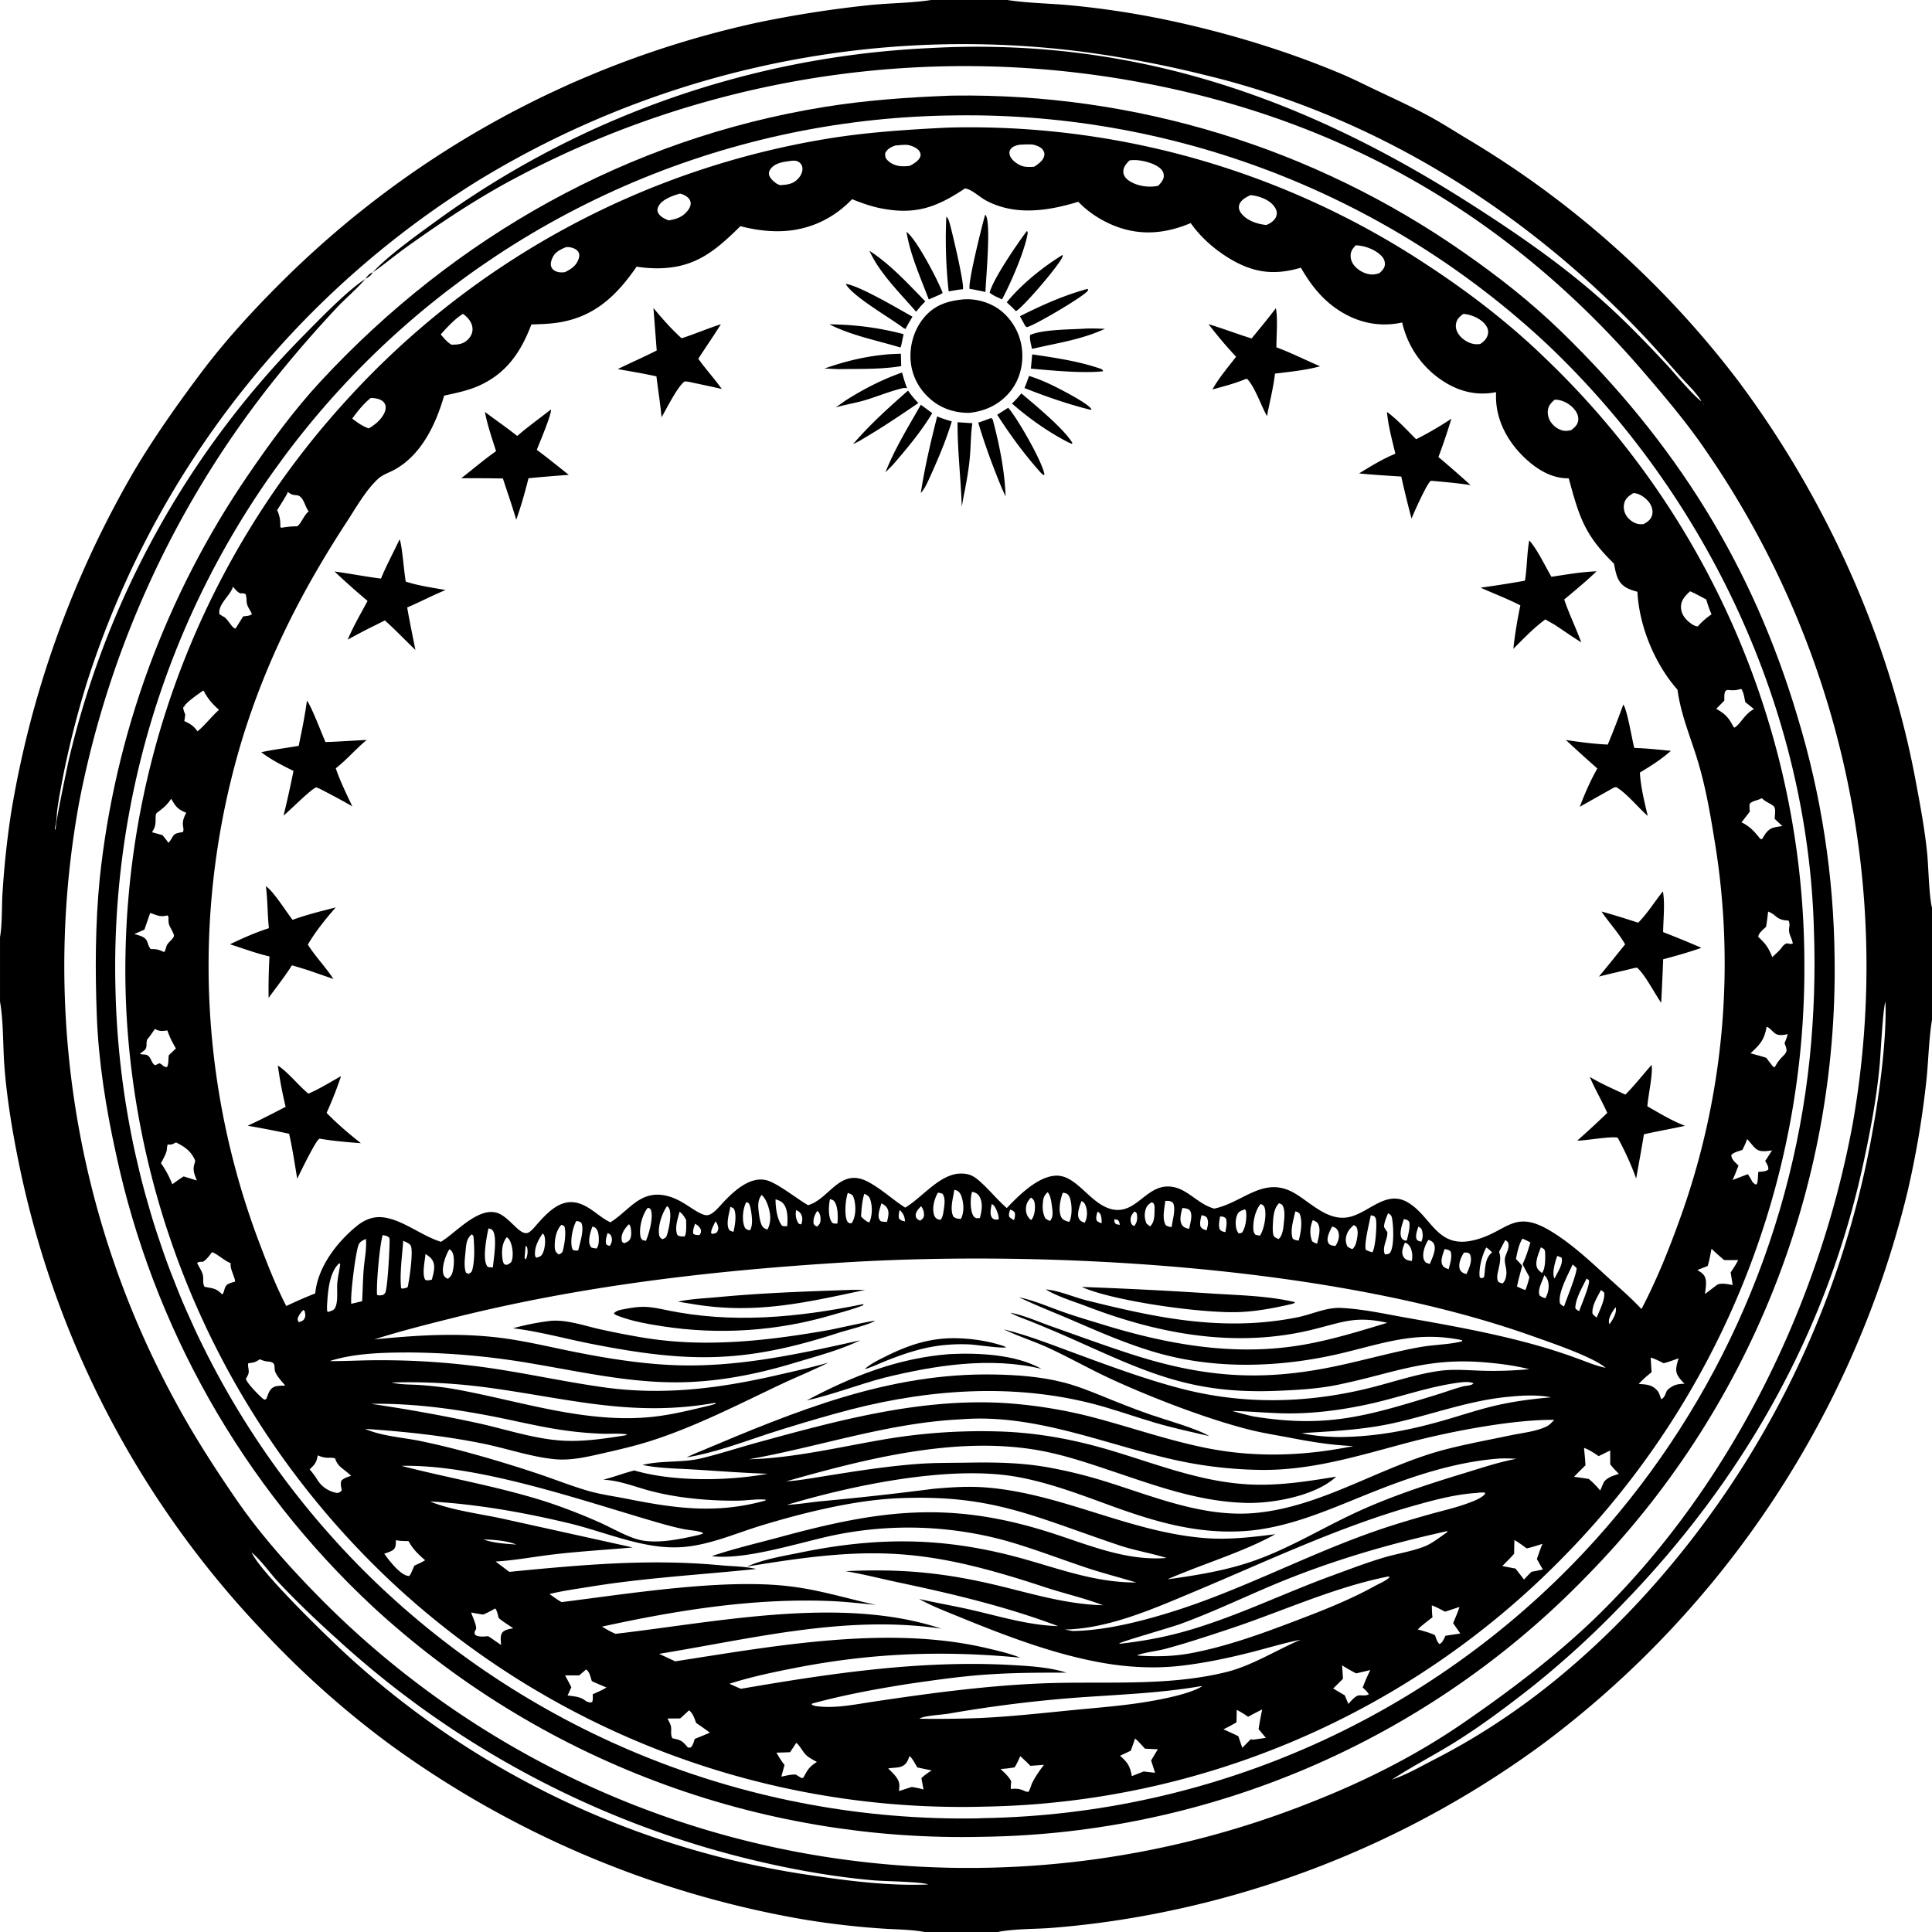 <svg xmlns="http://www.w3.org/2000/svg" viewBox="0 0 256 256"><path d="M123.386 0h10.1l.122.02c2.677.402 5.47.426 8.172.679 4.427.414 8.994 1.12 13.343 2.053 7.665 1.644 15.46 4.015 22.687 7.068 1.58.668 3.114 1.455 4.665 2.188 2.305 1.091 4.632 2.157 6.874 3.375 1.678.91 3.289 1.944 4.923 2.93q1.306.776 2.594 1.583t2.556 1.644 2.516 1.706q1.247.867 2.473 1.765t2.43 1.825 2.385 1.883q1.182.955 2.34 1.94 1.158.983 2.292 1.995 1.134 1.011 2.243 2.05 1.11 1.039 2.193 2.104 1.084 1.065 2.142 2.156t2.089 2.207 2.035 2.257 1.98 2.305 1.924 2.352 1.867 2.398c11.484 15.386 19.879 33.778 23.447 52.679.61 3.244 1.23 6.504 1.57 9.79.202 1.957.237 5.665.652 7.331v14.828l-.02.122c-.42 2.691-.452 5.462-.748 8.17a124 124 0 0 1-2.48 14.525q-.33 1.359-.687 2.71-.36 1.35-.748 2.694-.387 1.343-.805 2.677-.417 1.334-.862 2.66-.446 1.324-.92 2.639t-.976 2.62-1.034 2.597-1.089 2.575-1.144 2.55-1.199 2.526-1.253 2.499-1.308 2.471q-.666 1.229-1.36 2.443-.693 1.214-1.412 2.412-.72 1.198-1.465 2.381t-1.515 2.35q-.77 1.166-1.566 2.315t-1.616 2.282-1.665 2.246-1.712 2.21-1.76 2.171-1.807 2.133q-.915 1.058-1.852 2.095-.937 1.036-1.897 2.053t-1.941 2.012-1.984 1.97q-1.003.974-2.026 1.925-1.024.953-2.067 1.882-1.044.93-2.108 1.837t-2.147 1.791-2.184 1.744-2.222 1.697q-1.513 1.112-3.058 2.179t-3.121 2.089q-1.575 1.021-3.18 1.996-1.606.974-3.239 1.901t-3.292 1.806-3.344 1.708-3.393 1.61q-1.708.779-3.438 1.508t-3.481 1.407-3.522 1.304-3.558 1.2q-1.788.575-3.592 1.095-1.804.522-3.622.99-1.819.467-3.65.882-1.832.412-3.674.775-1.843.36-3.696.665-5.159.855-10.373 1.257c-2.27.17-4.757.095-6.986.533h-9.694c-1.888-.36-3.98-.325-5.901-.475q-5.251-.365-10.44-1.243-1.844-.322-3.678-.697t-3.655-.803-3.631-.907q-1.81-.477-3.604-1.01-1.794-.53-3.573-1.112t-3.54-1.214-3.504-1.316q-1.742-.683-3.465-1.415t-3.422-1.513-3.379-1.611q-1.677-.83-3.33-1.707t-3.28-1.801-3.228-1.894q-1.6-.971-3.172-1.987-1.572-1.015-3.114-2.075t-3.053-2.165q-2.217-1.644-4.358-3.385t-4.202-3.577q-2.06-1.835-4.037-3.761t-3.865-3.938q-.764-.799-1.514-1.61t-1.486-1.636-1.457-1.661q-.722-.838-1.428-1.687-.707-.85-1.398-1.712-.692-.862-1.369-1.736-.676-.873-1.337-1.759t-1.307-1.782-1.275-1.805-1.244-1.827q-.613-.92-1.21-1.849-.599-.93-1.18-1.87-.581-.939-1.146-1.889t-1.113-1.91-1.079-1.928-1.045-1.947q-.515-.978-1.012-1.965t-.976-1.982-.942-2q-.463-1.004-.907-2.015-.445-1.012-.872-2.031t-.836-2.046-.8-2.06-.764-2.074q-.372-1.04-.727-2.087t-.691-2.1-.654-2.11-.617-2.123q-.3-1.063-.58-2.132-.281-1.069-.543-2.143t-.505-2.151-.468-2.16c-.895-4.27-1.657-8.811-2.003-13.162-.225-2.824-.112-5.832-.572-8.612l-.02-.115v-8.566c.297-1.552.218-4.026.325-5.72q.332-5.451 1.165-10.847.247-1.489.527-2.971.28-1.483.594-2.959t.662-2.944T4 95.783t.794-2.911.86-2.892q.447-1.442.926-2.872.48-1.431.99-2.85.512-1.42 1.056-2.827t1.119-2.802 1.182-2.776q.607-1.382 1.246-2.749.638-1.367 1.307-2.72.669-1.352 1.369-2.689t1.429-2.657 1.49-2.624c2.622-4.421 5.614-8.656 8.688-12.771 3.328-4.456 7.128-8.599 11.08-12.505q.804-.798 1.622-1.582.819-.783 1.65-1.552.833-.77 1.678-1.523.845-.754 1.704-1.493t1.73-1.463 1.757-1.431 1.78-1.4q.898-.692 1.806-1.369.91-.676 1.83-1.336t1.853-1.303 1.876-1.27q.944-.627 1.898-1.237.955-.61 1.92-1.203t1.941-1.17 1.961-1.133 1.981-1.1 2-1.063 2.02-1.029 2.037-.992 2.053-.956 2.071-.919 2.087-.882 2.102-.846q1.054-.413 2.116-.808 1.063-.394 2.131-.77 1.069-.376 2.144-.732 1.076-.357 2.157-.694 1.081-.338 2.169-.656 1.087-.318 2.18-.617 1.092-.3 2.19-.579 1.098-.28 2.2-.54t2.21-.5q7.447-1.547 15.013-2.33c2.6-.255 5.283-.256 7.86-.64zM49.393 36.095c2.036-2.274 6.482-5.394 9.057-7.277q.883-.633 1.777-1.25.894-.616 1.8-1.216.904-.6 1.82-1.184t1.842-1.151q.927-.567 1.863-1.118.936-.55 1.882-1.084.946-.533 1.901-1.05.956-.516 1.92-1.016.965-.499 1.938-.98.974-.482 1.955-.946.982-.465 1.972-.91.99-.447 1.988-.876.998-.428 2.004-.839 1.005-.41 2.018-.803 1.013-.392 2.032-.766t2.046-.73 2.059-.693 2.07-.655 2.083-.618 2.093-.581 2.103-.543 2.112-.505 2.122-.467 2.129-.428 2.136-.39 2.144-.352 2.15-.313q1.075-.147 2.154-.275 1.078-.127 2.159-.235t2.163-.197 2.166-.158 2.17-.119c26.449-1.462 49.118 6.308 71.251 20.4 6.276 3.996 12.468 8.23 18.013 13.206 2.91 2.611 5.618 5.4 8.28 8.26 1.127 1.211 3.492 4.083 4.679 4.951l.076.088c.099.14.19.28.308.406l.07.09.136.145.11.131.16.271.063.056-.063-.056-.16-.27-.11-.132-.137-.145-.069-.09c-.09-.146-.2-.273-.309-.406l-.076-.088c-.059-.123-.06-.133-.148-.267-.718-1.088-1.764-2.042-2.631-3.018-1.709-1.92-3.39-3.854-5.161-5.718-15.666-16.478-35.405-28.798-57.59-34.181q-8.058-2.014-16.29-3.122-1.294-.17-2.592-.31-1.298-.142-2.598-.256t-2.603-.2-2.606-.145-2.609-.09-2.61-.035-2.61.02q-1.306.025-2.61.076-1.304.052-2.607.131t-2.604.186-2.6.241q-1.297.135-2.593.296-1.295.162-2.587.351-1.291.19-2.578.405-1.287.217-2.57.46t-2.56.514-2.547.569-2.535.621q-1.265.325-2.522.676-1.257.35-2.507.728t-2.49.782q-1.242.404-2.474.834t-2.456.886q-1.223.456-2.436.938t-2.415.989-2.395 1.04-2.371 1.09-2.349 1.14-2.323 1.19-2.298 1.24q-1.142.63-2.271 1.286t-2.244 1.335q-1.144.708-2.272 1.441t-2.24 1.492q-1.111.757-2.206 1.54-1.094.782-2.172 1.588-1.077.806-2.136 1.637-1.059.83-2.1 1.682-1.04.853-2.061 1.73-1.021.875-2.023 1.773-1.002.899-1.983 1.819t-1.943 1.862q-.961.941-1.901 1.904t-1.858 1.946-1.815 1.986-1.771 2.026-1.726 2.065q-.851 1.042-1.679 2.102t-1.633 2.14-1.585 2.174-1.536 2.208-1.487 2.243-1.438 2.275-1.386 2.306q-.681 1.16-1.336 2.335t-1.283 2.365-1.231 2.393-1.178 2.42q-.575 1.216-1.124 2.444-.548 1.229-1.07 2.47-.52 1.24-1.014 2.491t-.96 2.514-.904 2.535-.847 2.553q-2.01 6.45-3.302 13.08c-.238 1.281-.484 2.57-.657 3.861-.091.679-.072 1.398-.237 2.061-.047.185-.07.287-.07.487q.002.08.008.157l-.12-.04.2-.028c-.077-.65 1.497-8.136 1.757-9.278q.232-.988.482-1.972t.515-1.964.548-1.954.582-1.944.616-1.934.648-1.924.682-1.912.714-1.9.746-1.888.779-1.874.81-1.861.843-1.847.875-1.831q.445-.913.905-1.817.46-.905.937-1.801.476-.897.967-1.785t.997-1.767 1.028-1.75q.522-.872 1.058-1.733t1.087-1.714 1.117-1.695 1.145-1.676 1.174-1.656 1.203-1.635 1.23-1.615 1.257-1.593q.636-.791 1.285-1.572.65-.78 1.312-1.549t1.337-1.526 1.364-1.504q.689-.745 1.39-1.48.701-.733 1.414-1.455c2.024-2.048 5.863-6.041 8.21-7.517-1.134 1.34-2.54 2.491-3.75 3.775a159 159 0 0 0-7.767 8.913q-1.237 1.529-2.427 3.095-1.19 1.565-2.333 3.166-1.141 1.601-2.234 3.237-1.093 1.635-2.135 3.303-1.043 1.668-2.033 3.367-.992 1.698-1.93 3.427-.94 1.728-1.825 3.484-.886 1.756-1.717 3.538t-1.61 3.59q-.776 1.806-1.498 3.636t-1.387 3.68q-.666 1.85-1.275 3.721t-1.16 3.758q-.552 1.888-1.046 3.791-.493 1.904-.929 3.822-.435 1.918-.812 3.849-.233 1.257-.438 2.52-.206 1.262-.384 2.528t-.33 2.537-.277 2.543-.223 2.548q-.097 1.275-.168 2.552-.07 1.277-.114 2.555-.043 1.279-.06 2.557-.016 1.28-.005 2.559.01 1.278.049 2.557.038 1.278.103 2.555t.157 2.554.212 2.549.265 2.543.32 2.538.373 2.53q.2 1.264.428 2.523.226 1.258.48 2.512t.534 2.501q.28 1.249.587 2.49t.639 2.477.692 2.462q.359 1.228.744 2.448t.796 2.43.847 2.414.898 2.395.95 2.375.999 2.355 1.049 2.333q.537 1.16 1.098 2.31.561 1.149 1.147 2.286t1.195 2.261c2.452 4.576 5.321 9.04 8.266 13.316 3.124 4.538 6.929 8.8 10.78 12.726q.81.825 1.634 1.633.825.809 1.666 1.601.84.793 1.696 1.57.855.776 1.725 1.536t1.755 1.502 1.784 1.469 1.811 1.434 1.84 1.4q.925.69 1.864 1.363t1.892 1.327q.951.655 1.916 1.291.964.636 1.94 1.254.977.617 1.965 1.216.987.599 1.987 1.179t2.01 1.14 2.03 1.1q1.021.541 2.052 1.063 1.032.52 2.073 1.022 1.04.501 2.09.982 1.051.481 2.11.942 1.06.461 2.128.902 1.068.44 2.144.86t2.16.819 2.176.777 2.19.735q1.1.357 2.205.694 1.105.335 2.217.65 1.111.315 2.229.608 1.117.293 2.24.565t2.25.522q1.129.25 2.261.478 1.132.229 2.269.435 1.041.189 2.085.36t2.091.323 2.096.287 2.1.251q1.052.117 2.105.215 1.054.098 2.109.178t2.11.143 2.114.105 2.114.07 2.116.033 2.115-.004q1.059-.01 2.116-.04t2.114-.076 2.113-.113q1.056-.065 2.11-.149 1.055-.084 2.108-.186t2.104-.221 2.1-.258 2.095-.294 2.09-.33 2.084-.367 2.077-.401 2.07-.438 2.062-.474 2.054-.508 2.044-.544 2.035-.58 2.025-.614 2.014-.649 2.002-.683 1.99-.718q.992-.367 1.978-.752c7.388-2.863 14.339-6.299 20.879-10.791 6.25-4.294 12.577-9.083 17.998-14.397 17.466-17.121 29.177-40.986 33.616-64.911q.257-1.448.478-2.902t.406-2.912.335-2.922.264-2.928.192-2.935q.079-1.468.121-2.938t.048-2.94-.023-2.94-.095-2.94-.167-2.935-.239-2.93q-.137-1.465-.31-2.925t-.382-2.915-.453-2.906-.524-2.894-.594-2.88q-.315-1.436-.665-2.864t-.734-2.847-.804-2.829-.873-2.808-.94-2.786-1.01-2.762q-.521-1.374-1.076-2.736t-1.143-2.71-1.208-2.68-1.274-2.65-1.338-2.619q-.686-1.301-1.402-2.585-.717-1.284-1.465-2.55t-1.526-2.513-1.588-2.475-1.647-2.436c-2.412-3.506-5.154-6.745-7.92-9.972-17.775-20.74-40.027-33.603-66.876-38.55q-1.339-.25-2.682-.47-1.344-.22-2.692-.41-1.347-.192-2.7-.354-1.351-.162-2.706-.296t-2.712-.237q-1.358-.104-2.717-.18-1.359-.074-2.72-.12-1.36-.046-2.722-.062-1.361-.017-2.722-.004-1.362.012-2.722.054-1.361.042-2.72.113-1.36.07-2.718.17t-2.713.23-2.708.287q-1.351.159-2.7.346t-2.693.403-2.683.461-2.673.519q-1.334.273-2.661.575t-2.648.633-2.634.69-2.618.745q-1.306.387-2.603.801-1.296.415-2.584.858-1.287.442-2.565.912-1.277.47-2.545.967-1.267.498-2.523 1.022t-2.502 1.075-2.477 1.13-2.453 1.181-2.427 1.234-2.4 1.286c-4.434 2.476-8.747 5.355-12.872 8.314-1.5 1.077-2.916 2.279-4.434 3.326m-16.741 168.78.06.18.22.101.082.142.239.324.08.078c1.228 2.683 10.125 11.282 12.566 13.525q.795.732 1.605 1.448t1.632 1.418q.822.7 1.658 1.386t1.684 1.356 1.709 1.324q.86.654 1.733 1.291.873.638 1.757 1.26.885.62 1.78 1.225.897.605 1.804 1.192.907.588 1.825 1.159.918.57 1.847 1.124.928.553 1.867 1.089t1.887 1.053q.949.519 1.907 1.019t1.925.983q.968.482 1.944.946t1.96.91 1.978.873 1.994.835 2.009.798 2.023.761q1.016.37 2.038.722t2.05.685 2.063.645q1.035.314 2.075.607 1.04.294 2.086.568 1.045.275 2.096.53 1.05.254 2.105.489t2.115.45 2.122.41 2.13.37q1.066.176 2.136.331c5.044.758 10.444 1.438 15.549 1.22-.822-.37-5.787-.42-7.255-.549-5.125-.45-10.295-1.359-15.302-2.531q-.972-.228-1.941-.471t-1.933-.502-1.925-.532-1.915-.564-1.907-.594-1.897-.624-1.887-.655q-.94-.335-1.876-.685t-1.864-.715q-.93-.364-1.853-.744-.924-.38-1.841-.774-.918-.395-1.828-.804-.911-.41-1.815-.833-.904-.424-1.802-.862-.897-.438-1.787-.89-.89-.453-1.773-.92-.883-.466-1.758-.947-.876-.48-1.743-.975t-1.727-1.003q-.859-.509-1.71-1.03-.851-.523-1.694-1.059t-1.677-1.085-1.658-1.112-1.642-1.137-1.622-1.165-1.603-1.19q-.798-.601-1.585-1.215t-1.565-1.242q-.777-.626-1.544-1.265-.768-.64-1.525-1.29-.756-.652-1.503-1.315t-1.482-1.339c-2.624-2.366-5.226-4.838-7.642-7.415-1.132-1.208-2.158-2.715-3.385-3.801l-.193-.167-.08-.08c-.063-.12-.153-.217-.239-.323l-.082-.142-.22-.101zm151.8 30.923-.076.058zc1.863-.603 3.753-1.713 5.5-2.605 10.314-5.268 19.092-12.308 26.993-20.739q.757-.81 1.498-1.636.742-.825 1.468-1.663.727-.838 1.438-1.689.712-.85 1.407-1.715.696-.863 1.376-1.74.68-.875 1.345-1.763.665-.889 1.313-1.789t1.28-1.811 1.247-1.835 1.214-1.856 1.18-1.879q.582-.944 1.146-1.899.565-.955 1.112-1.92.548-.964 1.077-1.939.53-.974 1.042-1.958t1.007-1.977.97-1.994q.477-1.002.935-2.012t.898-2.029.861-2.044q.422-1.026.825-2.06.403-1.033.787-2.073t.75-2.088.711-2.1q.347-1.055.674-2.114.328-1.06.636-2.126t.597-2.136.559-2.147q.27-1.075.52-2.156.25-1.08.48-2.166.232-1.084.443-2.173.21-1.09.402-2.182c.898-4.956 1.857-12.028 1.693-17.028-.326.625-.644 6.912-.754 8.164-.394 4.477-1.245 8.906-2.194 13.295-4.849 22.413-16.045 42.044-31.987 58.422q-2.833 2.95-5.855 5.707t-6.22 5.308c-3.27 2.56-6.598 5.054-10.126 7.25-2.669 1.662-5.513 3.116-8.138 4.822zM7.146 110.688h.103zm177.012 125.25h.152zm-.25.125h.152z"/><path d="M130.313 243.382q-1.386.034-2.771.035t-2.772-.031-2.769-.098q-1.384-.066-2.766-.165t-2.762-.23-2.755-.298-2.747-.364-2.738-.43-2.726-.496-2.714-.561-2.7-.626-2.683-.692q-1.338-.361-2.666-.755-1.329-.394-2.647-.82-1.32-.426-2.627-.883-1.308-.458-2.605-.947t-2.581-1.008-2.556-1.071-2.53-1.132q-1.257-.58-2.501-1.192t-2.472-1.252q-1.229-.642-2.441-1.312-1.213-.67-2.41-1.37-1.196-.7-2.375-1.427t-2.34-1.484-2.304-1.54q-1.142-.785-2.266-1.596-1.123-.811-2.227-1.65t-2.186-1.702-2.145-1.755-2.102-1.805-2.058-1.856q-.802-.748-1.589-1.51t-1.56-1.54q-.772-.777-1.53-1.569-.757-.791-1.499-1.597t-1.469-1.627-1.438-1.654q-.71-.834-1.406-1.68-.695-.848-1.373-1.709-.679-.86-1.34-1.733-.663-.873-1.308-1.759t-1.274-1.783q-.628-.898-1.24-1.808-.61-.909-1.204-1.83t-1.17-1.853q-.576-.933-1.134-1.876t-1.098-1.896-1.061-1.917-1.025-1.937-.988-1.957-.95-1.974q-.466-.993-.913-1.993-.446-1-.874-2.01-.427-1.008-.836-2.026-.408-1.017-.797-2.041-.388-1.025-.758-2.056-.369-1.032-.718-2.07-.35-1.04-.679-2.084-.33-1.046-.639-2.096-.31-1.052-.599-2.109-.29-1.056-.559-2.119-.269-1.062-.518-2.13-.249-1.066-.477-2.138c-1.307-5.926-2.285-12.049-2.519-18.118-.232-6.03-.21-12.201.38-18.21q.188-1.793.431-3.578.244-1.786.542-3.563t.652-3.544.761-3.523q.409-1.755.87-3.497.463-1.742.979-3.469t1.085-3.436 1.191-3.401 1.296-3.363 1.4-3.321 1.5-3.276 1.603-3.229 1.702-3.176q.875-1.576 1.799-3.123t1.895-3.065 1.989-3.005c2.935-4.287 6.08-8.59 9.619-12.403C60.313 31.32 83.277 18.38 109.181 14.18c5.526-.896 11.064-1.286 16.651-1.5q.242-.007.485-.011 1.12-.016 2.242-.01 1.12.006 2.242.034 1.12.028 2.24.078t2.239.12 2.236.165 2.232.209 2.228.251 2.222.295 2.217.338 2.21.381 2.2.424q1.1.223 2.194.467t2.183.51 2.173.552 2.162.594q1.078.307 2.15.636 1.072.328 2.137.677t2.123.72 2.11.76 2.094.801 2.077.842 2.061.882q1.027.452 2.044.923 1.018.47 2.025.961 1.008.491 2.006 1.002.999.51 1.987 1.04.988.529 1.965 1.077.978.55 1.945 1.117.966.567 1.922 1.154.956.586 1.9 1.191.943.605 1.875 1.228t1.852 1.264c4.65 3.228 8.994 6.625 13.063 10.577 15.054 14.623 25.312 30.885 31.312 51.063q.59 1.941 1.11 3.903.522 1.961.972 3.94t.83 3.972q.379 1.993.687 3.999.308 2.005.544 4.02.236 2.016.4 4.039t.255 4.05q.092 2.026.111 4.055.02 1.413.005 2.827-.016 1.412-.066 2.825-.05 1.412-.135 2.822t-.205 2.819-.274 2.813-.344 2.805-.412 2.795-.482 2.785-.55 2.771-.619 2.758-.686 2.741q-.36 1.367-.754 2.724-.393 1.357-.82 2.704t-.887 2.683-.954 2.66q-.493 1.325-1.018 2.636t-1.083 2.61-1.147 2.583q-.59 1.285-1.211 2.554t-1.273 2.523q-.653 1.253-1.335 2.49-.683 1.237-1.397 2.457-.713 1.22-1.456 2.422t-1.516 2.385-1.574 2.347-1.632 2.307-1.687 2.267-1.744 2.224q-.886 1.1-1.798 2.18-.912 1.079-1.851 2.135t-1.903 2.09q-.965 1.032-1.954 2.04-.972 1.006-1.969 1.987-.996.981-2.016 1.938-1.02.956-2.063 1.887-1.044.93-2.11 1.836-1.066.905-2.154 1.783-1.088.879-2.197 1.73t-2.239 1.675-2.28 1.62-2.318 1.563-2.357 1.505-2.393 1.447-2.428 1.388-2.461 1.327-2.494 1.267-2.523 1.204-2.553 1.143-2.58 1.079q-1.296.523-2.605 1.014-1.31.492-2.63.951-1.32.46-2.652.886t-2.674.82-2.693.754q-1.35.36-2.71.688t-2.727.62-2.741.553-2.754.486-2.765.417-2.775.35-2.782.28-2.788.213-2.793.144-2.796.075M125.47 15.308q-1.377.026-2.753.086t-2.75.153-2.746.22-2.739.288-2.731.356-2.722.422-2.71.49q-1.352.26-2.698.555t-2.683.622-2.667.688-2.65.753-2.63.818-2.608.882q-1.3.457-2.587.946-1.287.49-2.562 1.01t-2.537 1.072-2.51 1.135T77.707 27q-1.234.613-2.451 1.256t-2.42 1.316q-1.201.673-2.386 1.376t-2.352 1.433-2.315 1.491-2.279 1.547-2.24 1.604-2.2 1.657q-1.089.843-2.157 1.712-1.069.868-2.116 1.763t-2.071 1.816-2.026 1.865q-1.002.946-1.98 1.915t-1.932 1.963q-.97 1.012-1.915 2.047t-1.864 2.093-1.811 2.14-1.758 2.182-1.703 2.226-1.648 2.267q-.81 1.145-1.591 2.308-.782 1.163-1.534 2.346t-1.475 2.384-1.416 2.419-1.355 2.453-1.294 2.486-1.232 2.517-1.17 2.548-1.106 2.575-1.042 2.602-.977 2.627-.913 2.65-.846 2.672q-.406 1.341-.78 2.692-.373 1.351-.713 2.711t-.645 2.727-.578 2.743-.51 2.756-.442 2.768-.373 2.778q-.17 1.391-.304 2.786-.135 1.395-.235 2.793t-.166 2.798-.097 2.801-.027 2.803.042 2.803q.032 1.363.097 2.726.066 1.363.164 2.723t.229 2.719q.13 1.357.295 2.712.164 1.354.36 2.703.197 1.35.427 2.695t.49 2.684.557 2.67.62 2.657.686 2.64.748 2.624.813 2.604.874 2.584.938 2.562.999 2.538 1.06 2.514 1.121 2.487 1.181 2.459q.605 1.222 1.24 2.43.635 1.207 1.3 2.399.663 1.191 1.355 2.367.693 1.175 1.414 2.333t1.47 2.298q.748 1.14 1.525 2.262.775 1.122 1.579 2.225t1.633 2.185 1.685 2.146q.855 1.062 1.736 2.103t1.787 2.061 1.837 2.018 1.885 1.972 1.932 1.925q.99.96 2.005 1.896t2.05 1.845q1.037.91 2.095 1.795t2.139 1.743 2.18 1.69 2.222 1.636q1.12.804 2.26 1.58 1.14.777 2.3 1.525 1.158.749 2.335 1.469t2.37 1.41q1.195.691 2.406 1.352 1.21.662 2.436 1.293 1.227.632 2.469 1.233t2.497 1.172q1.256.57 2.525 1.11 1.27.54 2.553 1.047 1.282.509 2.576.986t2.6.921 2.623.858 2.642.793q1.326.38 2.66.728 1.336.348 2.679.663 1.343.314 2.693.596t2.707.531 2.72.464q1.362.216 2.73.398 1.367.181 2.739.33 1.371.148 2.746.263 1.374.114 2.751.195t2.756.129q1.379.047 2.758.06t2.759-.007q.542-.01 1.084-.037 1.397-.025 2.791-.085 1.395-.06 2.789-.154 1.393-.095 2.783-.224 1.39-.13 2.777-.293 1.387-.165 2.77-.363 1.381-.199 2.758-.432t2.747-.5q1.371-.268 2.734-.57 1.364-.301 2.72-.637 1.355-.335 2.701-.704 1.347-.37 2.684-.773t2.664-.839q1.326-.435 2.641-.905 1.316-.469 2.619-.97 1.303-.502 2.593-1.036 1.29-.535 2.567-1.1 1.276-.567 2.538-1.165t2.508-1.227q1.247-.629 2.478-1.29 1.23-.66 2.444-1.35t2.41-1.411 2.373-1.472 2.336-1.53q1.159-.78 2.297-1.588t2.257-1.644q1.118-.837 2.215-1.7 1.097-.865 2.172-1.756t2.127-1.81q1.053-.917 2.082-1.86 1.029-.945 2.034-1.914t1.986-1.963q.98-.994 1.936-2.012.782-.835 1.547-1.686t1.512-1.718 1.477-1.747 1.442-1.777 1.405-1.806 1.368-1.834 1.331-1.862 1.293-1.888q.636-.95 1.254-1.914.618-.963 1.215-1.939.598-.975 1.176-1.963.578-.987 1.135-1.986.558-1 1.095-2.01t1.054-2.03 1.013-2.052.971-2.072.929-2.092.886-2.11.843-2.126q.41-1.069.8-2.144.388-1.076.756-2.16.367-1.084.712-2.174.345-1.091.668-2.189t.624-2.202.578-2.214.534-2.225.488-2.235.444-2.245.397-2.254.352-2.26.306-2.268q.141-1.136.26-2.274.424-4.183.564-8.385t-.005-8.404c-.75-29.294-14.157-57.663-35.322-77.74q-.997-.934-2.015-1.842t-2.059-1.791q-1.04-.883-2.102-1.741-1.06-.858-2.143-1.69t-2.183-1.637q-1.102-.805-2.223-1.584-1.12-.778-2.26-1.529t-2.297-1.474-2.332-1.417-2.365-1.361q-1.192-.666-2.399-1.303t-2.429-1.244q-1.221-.608-2.458-1.185-1.236-.578-2.486-1.125-1.25-.548-2.513-1.065t-2.538-1.003-2.562-.941-2.584-.879-2.604-.816-2.623-.752-2.64-.689q-1.325-.328-2.657-.624t-2.672-.56-2.684-.494-2.695-.43-2.704-.363q-1.355-.166-2.713-.298-1.358-.133-2.72-.232-1.36-.1-2.723-.167-1.363-.066-2.727-.1-1.365-.033-2.73-.033t-2.728.032"/><path d="M130.719 239.382q-1.329.039-2.658.047-1.33.007-2.659-.018t-2.657-.08-2.654-.145q-1.327-.088-2.65-.208-1.325-.12-2.645-.272-1.32-.151-2.638-.335-1.316-.184-2.628-.399-1.311-.215-2.618-.461t-2.606-.524-2.593-.587-2.578-.649-2.562-.71q-1.276-.371-2.543-.773-1.268-.4-2.525-.832T89 232.542t-2.482-.953-2.458-1.012-2.433-1.071-2.407-1.13q-1.196-.578-2.379-1.186-1.182-.608-2.35-1.244-1.166-.636-2.318-1.3-1.152-.663-2.288-1.354t-2.254-1.41-2.219-1.463-2.184-1.516q-1.082-.772-2.146-1.568-1.064-.797-2.109-1.62-1.044-.822-2.069-1.669t-2.028-1.719-1.986-1.767q-1.003-.917-1.983-1.86-.98-.941-1.938-1.907-.957-.966-1.89-1.954-.933-.989-1.842-2-.91-1.01-1.793-2.043-.885-1.033-1.743-2.087t-1.691-2.129-1.64-2.169-1.586-2.208-1.531-2.246-1.477-2.284-1.42-2.317-1.365-2.352-1.306-2.385-1.248-2.416-1.188-2.445-1.13-2.473-1.068-2.5-1.007-2.526-.945-2.549-.884-2.571-.82-2.593q-.394-1.3-.757-2.61-.363-1.311-.693-2.63t-.63-2.645q-.298-1.326-.564-2.66-.266-1.333-.5-2.672t-.434-2.684-.37-2.693q-.168-1.35-.303-2.702-.135-1.353-.237-2.708-.103-1.356-.172-2.714-.065-1.373-.097-2.746-.032-1.374-.03-2.749t.039-2.748.105-2.746.174-2.743.24-2.738.307-2.73q.171-1.365.375-2.724.204-1.358.441-2.712t.508-2.701.574-2.688q.304-1.34.64-2.672t.705-2.657.77-2.638q.402-1.314.836-2.618.433-1.305.898-2.597.466-1.294.963-2.575t1.025-2.55q.529-1.268 1.088-2.524.56-1.255 1.15-2.496t1.21-2.468 1.27-2.436 1.33-2.406 1.39-2.371 1.446-2.337q.737-1.16 1.503-2.3.766-1.142 1.56-2.264t1.615-2.223q.82-1.102 1.669-2.184.848-1.081 1.721-2.142.875-1.06 1.775-2.099.9-1.038 1.825-2.055.774-.856 1.566-1.696t1.601-1.662 1.636-1.63q.827-.805 1.67-1.594.843-.788 1.702-1.558.86-.77 1.735-1.523t1.767-1.486q.89-.734 1.797-1.449t1.827-1.41 1.857-1.373q.935-.676 1.885-1.333.949-.656 1.912-1.292.963-.637 1.939-1.253.976-.617 1.965-1.212.988-.596 1.99-1.17 1-.575 2.013-1.129 1.013-.553 2.037-1.086 1.025-.532 2.06-1.043t2.08-1 2.102-.955 2.12-.912 2.14-.866 2.157-.822 2.174-.777 2.19-.73 2.204-.685 2.219-.638 2.231-.592 2.244-.545q1.124-.26 2.254-.497t2.264-.45 2.273-.403c5.183-.866 10.464-1.222 15.708-1.49q.928-.041 1.857-.053 1.028-.015 2.057-.01t2.057.029 2.056.067q1.027.043 2.054.106 1.026.062 2.052.144 1.025.082 2.049.183 1.023.1 2.044.22t2.041.26q1.02.139 2.035.297 1.017.158 2.03.336 1.013.177 2.023.373t2.015.411 2.008.449 1.999.486q.996.253 1.989.524.992.271 1.979.561.986.29 1.968.598.981.308 1.957.634.975.327 1.944.672.969.344 1.931.707t1.918.744 1.904.779 1.889.815 1.873.85 1.857.885 1.84.92q.916.467 1.822.953.907.485 1.804.988.898.502 1.786 1.021.888.52 1.766 1.055.878.536 1.746 1.088t1.725 1.12c5.56 3.64 10.988 7.82 15.75 12.47q1.008.965 1.992 1.956.983.992 1.94 2.007.958 1.016 1.89 2.055t1.838 2.102q.905 1.062 1.784 2.147t1.73 2.192 1.674 2.234 1.617 2.276 1.56 2.316q.765 1.167 1.5 2.353.736 1.187 1.441 2.392t1.381 2.426 1.319 2.461 1.257 2.493q.612 1.254 1.194 2.524.58 1.269 1.13 2.553.548 1.283 1.065 2.58t1 2.607.934 2.63q.45 1.322.867 2.654.418 1.333.801 2.675t.734 2.694.665 2.711.597 2.727q.28 1.368.528 2.742.246 1.374.459 2.754.212 1.38.389 2.764.178 1.385.32 2.774.142 1.388.25 2.78t.18 2.787.11 2.79q.037 1.395.04 2.79.01 1.368-.015 2.736-.024 1.367-.082 2.734-.057 1.367-.148 2.731-.091 1.365-.216 2.727t-.284 2.72-.35 2.713-.416 2.704-.483 2.692-.55 2.68q-.29 1.336-.614 2.665t-.68 2.649q-.357 1.32-.746 2.632-.389 1.311-.81 2.613-.421 1.3-.874 2.591t-.937 2.57q-.485 1.279-1 2.546-.517 1.267-1.064 2.52t-1.124 2.493-1.186 2.465q-.607 1.226-1.245 2.436t-1.306 2.403-1.364 2.371-1.422 2.337-1.479 2.3-1.535 2.264-1.591 2.226-1.645 2.185-1.698 2.144-1.75 2.102-1.802 2.058-1.852 2.013-1.9 1.968q-.932.948-1.887 1.873-.954.925-1.931 1.828-.977.902-1.975 1.78t-2.018 1.732-2.059 1.682q-1.04.83-2.099 1.632-1.059.804-2.138 1.582-1.078.777-2.175 1.529-1.097.75-2.212 1.475-1.114.725-2.247 1.422t-2.28 1.367q-1.149.67-2.313 1.311-1.165.642-2.345 1.255-1.179.613-2.373 1.198t-2.402 1.14q-1.208.556-2.43 1.082-1.22.526-2.454 1.023-1.233.496-2.478.962-1.245.467-2.501.903t-2.522.842q-1.267.406-2.542.78-1.276.375-2.56.72-1.285.343-2.577.656t-2.591.594-2.606.531-2.617.468-2.628.405-2.637.34-2.644.278-2.651.213-2.655.148-2.657.084m7.846-68.529c1.834.166 3.667 1.017 5.457 1.462 4.607 1.144 9.314 2.248 14.042 2.75 4.672.495 9.196.414 13.817-.507 1.965-.391 3.846-1.354 5.871-1.25 2.915.148 5.865.813 8.738 1.32 5.875 1.038 11.802 2.098 17.54 3.747q2.48.711 4.901 1.598c1.246.449 2.52 1.003 3.818 1.27-1.644-1.453-7.382-3.38-9.57-4.162-25.907-9.27-63.808-11.493-91.366-9.798-17.44 1.073-34.698 3.072-51.677 7.32-3.556.888-7.044 1.765-10.54 2.876 5.765-.574 11.398-.935 17.177-.15 2.987.406 5.923 1.109 8.876 1.707 4.272.865 8.667 1.593 13.026 1.822 8.664.454 16.926-1.4 25.317-3.26-2.734 1.314-5.868 2.13-8.766 3.004-5.038 1.52-10.206 2.531-15.484 2.561-6.404.037-12.636-1.369-18.916-2.43q-4.062-.721-8.17-1.102-4.109-.382-8.234-.422c-3.486-.001-7.412.07-10.742 1.143 2.059.018 4.115-.112 6.176-.114q6.267-.043 12.49.695c5.919.688 11.712 2.056 17.6 2.883 7.86 1.106 15.194.187 22.866-1.563 2.33-.532 4.654-1.043 6.954-1.7-2.102 1.052-4.288 1.929-6.413 2.935-5.504 2.608-10.978 5.429-16.781 7.33-2.165.71-4.367 1.224-6.586 1.728-2.128.483-4.361 1.026-6.556.798-3.177-.33-6.308-1.428-9.438-2.062-5.207-1.054-10.316-1.588-15.61-1.952 2.123.946 4.871 1.127 7.163 1.578q2.95.61 5.86 1.39 5.267 1.412 10.43 3.163c2.018.69 3.968 1.462 6.02 2.061 1.727.505 3.542.74 5.305 1.093 6.353 1.269 11.88 2.008 18.27.211l.087-.22.188.044-.12.133.09-.145.058.046c-.23.053-.118.05-.294.03-1.129-.12-2.444.113-3.596.13a50 50 0 0 1-7.317-.439q-2.322-.312-4.587-.916c-1.997-.554-3.91-1.317-6-1.424 1.395-.342 2.728-.878 4.116-1.22 5.138 1.508 12.417 1.41 17.67.435-3.334-.11-6.62-.368-9.948-.57-2.225-.137-4.45-.14-6.642-.597 2.548-.625 5.213-.262 7.758-.87 2.424-.578 4.832-1.374 7.238-2.036 10.724-2.948 21.708-5.961 32.937-5.3q2.747.18 5.468.596 2.72.418 5.395 1.07c5.381 1.348 10.625 3.255 16.081 4.328 6.45 1.27 12.904 1.02 19.32-.29-2.869-.11-5.552-.556-8.362-1.095-1.856-.355-3.7-.637-5.535-1.105-5.624-1.434-12.705-4.17-17.969-6.575-2.834-1.295-5.54-2.837-8.358-4.151-1.996-.931-4.119-1.588-6.104-2.536 3.08.75 6.08 1.928 9.052 3.023 4.724 1.739 9.421 3.5 14.295 4.786 8.262 2.177 16.669 2.026 24.947-.001 3.117-.763 6.245-1.859 9.423-2.305 1.962-.276 3.963-.063 5.935-.015a51 51 0 0 0 5.985-.212c-1.82-.459-3.713-.71-5.582-.88-8.095-.734-12.24 1.392-19.803 2.948-2.613.537-5.292.684-7.951.796-11.459.484-17.32-2.44-27.444-6.964q-2.524-1.114-5.08-2.15c-.963-.392-2.003-.726-2.91-1.227 1.721.298 3.612 1.153 5.271 1.74 3.501 1.24 6.986 2.52 10.518 3.67 9.346 3.043 16.927 3.752 26.585 1.822 3.18-.636 6.318-1.49 9.485-2.192 1.206-.268 2.399-.514 3.626-.663 1.456-.176 3.013-.236 4.43-.606l-.083.009.04-.145c-5.819-1.185-9.838.215-15.371 1.584-8.037 1.988-16.773 2.4-24.798.157-3.876-1.084-7.652-2.719-11.34-4.317-2.393-1.036-4.857-1.982-7.206-3.111 2 .426 3.924 1.27 5.849 1.95 1.683.596 3.406 1.096 5.112 1.623 8.825 2.724 17.785 4.337 27.007 2.667 3.645-.66 7.288-1.78 10.83-2.86-4.259-.94-5.82-.099-9.955.915-10.07 2.468-20.255.599-29.764-3.047-1.793-.687-3.909-1.303-5.542-2.29M64.08 203.98c1.26.498 2.985.574 4.336.684l.123.036-.123-.036c-1.242-.528-2.994-.636-4.336-.684m71.042-184.806c-.472.082-.956.215-1.242.638-.166.246-.144.528-.06.796.184.582.945 1.127 1.484 1.341.54.215 1.15.183 1.718.146.508-.318 1.187-.791 1.337-1.42.077-.323 0-.555-.18-.822-.275-.407-1.059-.69-1.529-.713-.505-.023-1.023.013-1.528.034m-16.523.113c-.582.237-1.009.421-1.303 1.005-.015.392-.006.622.28.916.625.644 1.425.845 2.293.824a6 6 0 0 0 .659-.056c.483-.22 1.287-.72 1.427-1.271.07-.277-.005-.473-.157-.706-.266-.407-1.123-.761-1.593-.797-.52-.039-1.085.042-1.605.085m-13.607 2.006c-.937.127-2.156.212-2.808.996-.187.225-.326.47-.295.774.05.486.578.959.95 1.222.16.113.34.18.52.252 1.03-.073 1.806-.145 2.51-.997.323-.39.544-.924.431-1.437-.075-.339-.331-.598-.644-.734-.21-.092-.439-.077-.664-.076m44.665-.031c-.431.429-.86.918-.806 1.574.04.504.386.872.789 1.137 1.063.7 2.591.907 3.82.649.341-.355.749-.79.746-1.32-.001-.428-.176-.734-.49-1.009-.852-.75-2.778-1.2-3.906-1.06-.052.007-.102.02-.153.029m-21.799 3.708c-3.773 2.521-6.582 3.539-11.17 2.628-1.31-.261-2.547-.71-3.785-1.203-2.559 2.672-5.858 4.166-9.574 4.241-1.754.036-3.527-.223-5.222-.668-3.406 3.362-6.094 5.604-11.136 5.585q-1.315-.014-2.612-.222c-2.57 3.71-5.398 6.507-10.012 7.345-1.303.237-2.615.28-3.935.317-1.391 3.652-3.277 6.457-6.941 8.112-1.464.661-3.063.974-4.623 1.32-1.088 3.768-2.979 7.836-6.59 9.821-.672.37-1.544.645-2.11 1.157-1.654 1.499-2.984 3.884-4.204 5.753-6.013 9.207-10.696 18.446-13.918 29.003q-.303 1.008-.586 2.021-.283 1.014-.544 2.033t-.503 2.043-.462 2.053-.42 2.062q-.198 1.033-.377 2.07-.178 1.037-.335 2.078t-.293 2.084-.251 2.089-.208 2.094q-.094 1.047-.166 2.097t-.123 2.101q-.05 1.051-.08 2.103-.03 1.051-.037 2.103-.008 1.053.005 2.105t.048 2.104q.035 1.051.091 2.102t.134 2.1.176 2.097q.099 1.047.219 2.093.12 1.045.26 2.088.142 1.042.304 2.082.163 1.04.346 2.075.184 1.036.388 2.069t.43 2.06.472 2.05.514 2.04.554 2.03q.288 1.013.596 2.019t.637 2.005.677 1.993.718 1.978c1.122 2.969 2.263 5.954 3.721 8.778a57 57 0 0 1 3.84-1.673c.324-3.465 2.813-6.713 5.43-8.873 1.019-.842 2.157-1.356 3.503-1.214 2.597.274 5.155 2.463 7.723 3.247l.159-.1c1.894-1.21 4.676-4.369 7.131-3.778 1.77.427 3.185 3.26 4.32 2.644.444-.24.873-.816 1.214-1.195 1.257-1.399 2.885-3.14 4.966-2.78 1.853.32 3.035 1.869 4.663 2.625l.12-.075c2.426-1.573 3.857-4.192 7.226-3.458 2.226.486 3.647 2.107 5.084 2.543.34.104.616.047.914-.127.664-.388 1.22-1.125 1.748-1.674 1.36-1.418 3.422-3.292 5.542-2.794 1.442.34 4.085 2.476 5.56 3.321l.166-.054c2.699-.917 4.112-4.932 7.7-3.086 1.752.901 3.327 2.388 4.999 3.459 2.19-1.301 4.285-4.112 6.909-4.487 1.233-.094 1.92.081 2.878.913 1.294 1.124 2.371 2.493 3.674 3.633 1.565-1.64 4.11-4.215 6.535-4.293 2.753-.088 4.52 3.786 7.382 4.449 3.349.775 4.574-3.499 8.016-2.969 2.09.322 3.415 2.312 5.555 2.884q.075-.014.15-.032c3.816-.877 6.501-4.417 10.6-1.946 2.15 1.296 4.387 3.703 7.137 3.094 2.64-.584 4.897-3.625 7.759-1.941 3.157 1.858 3.837 6.116 8.616 5.044 4.576-1.025 5.306-4.294 10.356-1.222 2.848 1.732 5.25 4.027 7.702 6.258 1.452 1.32 2.955 2.62 4.294 4.056 1.95-3.729 3.544-7.647 4.968-11.603q.55-1.505 1.052-3.027t.954-3.06q.453-1.537.855-3.088.403-1.552.755-3.115t.654-3.137.554-3.157.451-3.173.35-3.186.246-3.195.143-3.201.04-3.205-.062-3.204-.165-3.2-.269-3.194-.371-3.183-.474-3.17c-.596-3.694-1.22-7.315-2.334-10.896-.937-3.013-2.16-5.925-2.576-9.076-3-3.382-5.092-8.448-5.308-12.97-1.014-.291-1.935-.576-2.481-1.56-.36-.65-.478-1.456-.631-2.176-3.92-3.828-4.584-6.149-5.992-11.304-2.296.044-4.303-1.236-5.913-2.787-2.164-2.084-3.675-4.836-3.722-7.887q-.006-.37 0-.742c-2.537.521-4.944-.089-7.088-1.513q-.251-.165-.495-.342-.243-.177-.477-.365t-.46-.388-.44-.409-.42-.43-.399-.449-.376-.468-.355-.485q-.17-.247-.33-.502-.159-.255-.305-.518-.147-.262-.281-.531t-.255-.544q-.121-.276-.228-.556t-.202-.566-.174-.576-.147-.582c-3.035.639-5.848.047-8.446-1.65-2.179-1.425-3.689-3.385-4.979-5.614-3.187.938-5.801.776-8.766-.826-2.21-1.194-4.39-3.015-5.829-5.087-3.356 1.412-6.716 1.729-10.166.335-1.758-.711-3.422-1.79-4.733-3.161-4.02 1.233-8.419 1.9-12.297-.204-.773-.419-1.858-1.471-2.72-1.56m-37.758.684c-.939.26-2.414.77-2.863 1.708-.125.26-.174.506-.057.781.231.544.902.869 1.423 1.061 1.085-.177 1.931-.478 2.6-1.404.196-.273.346-.614.304-.959-.05-.407-.344-.702-.68-.901a2.3 2.3 0 0 0-.727-.286m75.577.201c-.576.305-1.297.637-1.483 1.327-.103.383.026.751.255 1.057.718.96 2.07 1.431 3.216 1.558l.131.013c.485-.18 1.069-.564 1.278-1.063.155-.372.138-.72-.039-1.076-.427-.862-1.409-1.368-2.292-1.62a5.7 5.7 0 0 0-1.066-.195m13.964 6.647c-.427.445-.706.839-.676 1.48.03.647.386 1.195.872 1.602.57.477 1.405.837 2.16.779.257-.02.512-.091.76-.158.362-.319.745-.688.749-1.21.004-.502-.225-.882-.585-1.212-.865-.793-2.123-1.228-3.28-1.282m-104.672.253c-.896.397-1.517.675-1.87 1.664-.119.33-.174.68-.018 1.012.166.355.527.535.892.619.281.064.581.037.867.019.833-.418 1.52-.846 1.83-1.77.103-.308.135-.613-.033-.908-.222-.387-.778-.583-1.2-.64-.156-.02-.312-.006-.468.004M61.333 41.59c-1.148.746-2.02 1.71-2.933 2.72.446.532.814.99 1.413 1.361.912-.003 1.579-.047 2.253-.752.374-.392.592-.91.54-1.456-.07-.75-.577-1.375-1.17-1.805q-.05-.035-.103-.068m132.554.009c-.507.385-.888.725-.968 1.388-.069.572.172 1.115.543 1.54.52.595 1.36 1.065 2.162 1.086.174.004.344-.014.517-.031.502-.339.907-.726 1.024-1.349.079-.42-.055-.819-.3-1.157-.575-.793-1.762-1.336-2.718-1.457-.152-.019-.133-.016-.26-.02M49.128 52.733c-.95.758-1.743 1.75-2.455 2.732.687.532 1.355 1.007 2.183 1.301.883-.484 1.94-1.402 2.201-2.412.085-.326.066-.667-.13-.954-.333-.49-1.035-.624-1.585-.658zm156.869.235c-.515.45-.843.791-.9 1.499-.054.661.207 1.301.653 1.783.425.46 1.099.845 1.738.844.232 0 .461-.05.688-.093.467-.352.875-.698.948-1.315.066-.56-.207-1.106-.568-1.516-.601-.68-1.517-1.187-2.433-1.206zM38.138 65.174l-.077.196c-.151.375-1.33 2.203-1.331 2.219-.005.073.055.137.082.206.272.697.352 1.22.326 1.964l.105.18c.718-.122 1.392-.206 2.124-.195.508-.302.885-1.465 1.537-1.985l-.096-.138c-.434-.643-.605-1.794-1.373-1.979-.048-.011-.287-.032-.33-.037-.407-.043-.654-.16-.966-.43m178.287.168c-.6.37-1.07.691-1.224 1.42a2.12 2.12 0 0 0 .322 1.599c.343.517.975.976 1.593 1.075.215.034.431.024.648.016.517-.282.953-.565 1.135-1.157.159-.517.012-1.107-.265-1.557-.38-.614-1.211-1.258-1.93-1.376-.137-.022-.157-.019-.28-.02M30.874 77.73l-.041.125c-.402 1.118-1.96 2.238-1.765 3.511.185.124.358.247.556.348.58.294 1.107 1.503 1.546 1.569l.065-.034.987-1.575c.38-.055.86-.05 1.155-.29-.16-.445-.485-.821-.62-1.252-.12-.382-.06-.808-.159-1.202-.044-.174-.001-.178-.137-.24-.205-.093-.428-.07-.649-.072-.413-.215-.646-.532-.938-.888m193.065.62c-.593.57-1.162 1.107-1.2 1.983-.03.675.274 1.312.742 1.787.34.345.993.884 1.492.88l.179-.208a10 10 0 0 1 1.638-1.393 13.4 13.4 0 0 1-.696-1.962c-.706-.365-1.42-.787-2.155-1.087m6.73 12.942-.14.042c-.59.167-1.026.146-1.625.085-.163.077-.262.072-.33.255-.126.345-.089.794-.09 1.159l-1.077 1.09c1.14.64 1.615 1.11 2.23 2.28l.168.219c.846-.454 1.261-1.742 2.605-2.47l-1.147-.919c-.124-.512-.207-1.304-.521-1.723zm-203.74.208c-.707.506-2.278 1.552-2.66 2.272l.336-.3-.469.322.126-.098.027.19c.043.284.151.536.261.798-.04.288-.076.576-.13.861.77.365 1.253.628 1.736 1.36.803-.587 1.995-2.093 2.861-2.847-.817-.73-1.39-1.35-1.92-2.324-.096-.175-.045-.106-.168-.234m206.478 14.277-.122.064c-.425.216-1.154.309-1.438.663-.057.36-.023.674.016 1.032-.365.48-.729.96-1.113 1.425 1.104.528 1.738 1.232 2.483 2.186.205.052.114.062.274.006.398-.67.73-1.284 1.541-1.497.363-.095.751-.142 1.121-.2-.339-.32-.693-.633-1.018-.968.014-.417.198-1.388-.14-1.67-.482-.402-1.038-.531-1.516-1.02zm-210.726.065-.137.196c-.501.71-.991 1.091-1.674 1.606a.52.52 0 0 0-.237.435c-.044.94.072 1.384-.502 2.194l1.397.385c.268.335.55.666.79 1.022.202-.225.336-.421.487-.682.214-.368.34-.517.773-.62.217-.051.437-.09.657-.129.295-.592-.435-1.004.452-2.545-.884-.378-1.262-.62-1.768-1.468zm211.605 14.947c-.087.672-.149 1.355-.278 2.019-.349.343-1.019.844-1.028 1.335.998.92 1.352 1.437 1.857 2.682.376-.356.771-.703 1.113-1.091.278-.352.385-.574.809-.738.284.044.533.143.798.02-.128-.762-.593-1.233-.488-2.042.056-.425.094-.591-.073-.99l-.192-.013c-1.524-.112-1.38-.764-2.518-1.182m-214.386.18-.766 2.214-1.337.584c.488.143 1.265.301 1.57.75.292.432.214.82.624 1.249q.081-.004.162-.005c.602-.009.974.101 1.51.362l.166-.026c.068-.203.138-.403.195-.61.176-.647.837-.919 1.02-1.44.089-.254-.56-1.237-.646-1.54-.09-.312-.076-.686-.07-1.007l-.142-.208-.167.04c-.865.193-1.31-.101-2.12-.362m214.184 15.073c-.298 1.749-.852 2.341-2.133 3.524.696.198 1.41.374 2.096.602q.458.629.951 1.232c.188-.029.12.013.221-.085l.095-.167c.287-.497.553-.824.963-1.226.178-.176.463-.5.45-.763-.016-.32-.156-.63-.266-.927.07-.196.45-1.079.389-1.21l-.107.029c-.445.114-1.084.183-1.49-.089-.404-.27-.709-.753-1.169-.92m-213.559.287c-.342.512-.676 1.014-1.077 1.483l.021.22-.053.02c-.015.353.056.766-.204 1.04-.184.194-.457.36-.673.52.23.11.253.103.49.113.264.012.482.042.68.24.372.373.388.961.86 1.19q.282-.13.558-.271l.21.11c.297.221.422.423.804.387.232-.476.138-1.043.228-1.559l.94-.894c-.46-.782-.84-1.52-1.127-2.387-.662.078-1.063.151-1.657-.212m210.984 14.607c-.192.5-.384.972-.646 1.441-.483.163-1.105.29-1.455.673.015.593.552.991.948 1.397-.251.64-.49 1.287-.78 1.911q1.016-.385 2.028-.78c.204.335.422.667.59 1.022l.374.345.211-.04c.211-.517.127-1.086.215-1.63.411-.04 1.002-.02 1.31-.306.061-.41-.217-.783-.403-1.134l.902-1.394c-.686.07-1.533.265-2.114-.211-.441-.36-.777-.887-1.18-1.294m-208.262.47c-.45.263-.52.277-1.04.25a4 4 0 0 0-.091.6c-.048.602-.519 1.327-.785 1.876.643.91 1.086 1.754 1.505 2.787.493-.358.98-.715 1.497-1.038l1.754.536c-.337-.853-.6-1.38-.295-2.29.093-.276.085-.341-.039-.585-.533-1.053-1.23-1.542-2.247-2.075-.155-.082-.092-.063-.26-.06m103.212 6.247c-.151 1.024-.647 2.635-.109 3.575.323.254.578.253.97.277.458-.846.395-1.989.11-2.886-.129-.403-.273-.687-.67-.874-.09-.043-.204-.067-.301-.092m2.338.27c-.236.827-.27 2.418.176 3.173.124.21.192.212.397.32l.465-.013c.242-.87.439-1.94-.007-2.78a1.2 1.2 0 0 0-.77-.641c-.117-.035-.15-.039-.26-.058m10.023.05c-.575.506-.599.941-.652 1.692q-.063.92.332 1.75c.215.176.382.27.643.364.459-.59.333-1.225.244-1.937-.069-.542-.176-1.467-.567-1.87m-26.481.093c-.298.838-.489 2.888-.093 3.708.093.192.153.202.32.313l.28-.002c.563-.857.579-2.096.36-3.084a2.4 2.4 0 0 0-.253-.652 2.7 2.7 0 0 0-.614-.283m11.934-.024c-.454.792-.795 2.006-.508 2.915.095.3.239.499.543.612.09.034.23.048.328.061.288-.415.331-.748.405-1.242l.037-.236c.09-.618.186-1.407-.174-1.955a1.45 1.45 0 0 0-.631-.155m16.552.004c-.325.873-.651 2.379-.188 3.251.209.392.65.494 1.049.607.402-.752.363-2.254.12-3.058-.079-.26-.213-.536-.458-.678-.157-.091-.348-.102-.523-.122m-26.304.139c-.294.986-.364 1.984-.425 3.006.355.36.611.606 1.084.792.422-.837.44-2.214.113-3.097-.147-.398-.4-.538-.772-.701m-13.596.146c-.599.754-.468 1.643-.35 2.558.062.474.228 1.505.614 1.788.176.13.313.175.519.235.496-1.031.424-2.053.066-3.126-.18-.537-.426-1.066-.849-1.455m35.684.353c-.421.43-.66.87-.668 1.486-.007.528.16 1.022.556 1.38q.067.058.137.112c.408-.447.518-1.237.5-1.827-.009-.353-.047-.759-.33-1.007-.061-.053-.13-.096-.195-.144m-33.842.229c-.019.998.2 2.738.879 3.512.24.065.416.06.663.038.07-.915.115-2.257-.527-2.991-.268-.307-.635-.442-1.015-.56m7.212-.017c-.177.822-.263 2.24.194 2.98.098.157.189.216.379.247.098.016.299.004.402.001.105-.792.093-2.28-.4-2.937-.14-.186-.353-.242-.575-.291m44.433.222c-.107.948-.457 2.372.054 3.217.285.192.447.226.789.25.102-.935.604-2.416.154-3.24-.393-.25-.541-.217-.997-.227m-11.113.039c-.225.594-.634 1.648-.347 2.272.188.409.401.43.784.595q.06-.123.109-.251.048-.128.084-.26t.06-.268q.023-.134.033-.27.01-.137.008-.274t-.018-.273-.043-.27-.07-.265c-.079-.25-.196-.524-.433-.665-.052-.03-.11-.047-.167-.071m-44.41.123c-.444.82-.58 2.226-.295 3.115.095.298.186.448.487.558.08.029.202.053.287.071.453-.65.253-2.013.11-2.792-.055-.308-.116-.541-.27-.811zm53.705.029c-.546.345-.726.591-.858 1.222-.116.557-.03 1.054.172 1.577.162.15.31.274.498.389.567-.554.57-1.411.579-2.17.004-.338.033-.64-.17-.926zm-35.79.128c-.17.547-.552 1.522-.31 2.076.057.13.121.197.206.303.288.072.534.089.831.09.148-.621.367-1.318-.023-1.9-.17-.252-.45-.416-.704-.57m52.69-.009c-.699.645-.78 1.791-.825 2.707-.019.372-.088 1.468.187 1.733.164.157.36.22.565.306.58-.474.638-1.57.715-2.3.071-.678.16-1.691-.263-2.258zm-38.09.118c-.085.531-.29 1.26.007 1.745.093.151.226.24.397.29.128.037.389.007.511.002.086-.468-.32-1.501-.637-1.857-.09-.1-.166-.126-.278-.18m35.632-.008c-.68.776-1.027 2.296-.96 3.314.023.342.063.507.286.766l.588.115c.544-.83.847-2.53.675-3.481-.046-.251-.112-.442-.326-.602-.069-.052-.18-.084-.263-.112m-78.654.288c-.658.911-1.244 2.69-1.04 3.831.053.29.198.388.434.55.32-.162.466-.165.587-.53.26-.786.673-2.722.321-3.508a.7.7 0 0 0-.302-.343m33.655.003c-.318.367-.724.737-.697 1.26a.67.67 0 0 0 .213.45c.081.07.278.159.379.207.305-.248.498-.35.507-.788.008-.374-.139-.858-.402-1.129m-25.253.08c-.155.804-.608 2.242-.194 2.991.112.203.382.262.595.326.198-.771.444-2.271.083-3-.092-.187-.306-.23-.484-.316m-10.944.12c-.702.858-1.133 2.456-1.01 3.562.031.288.07.497.287.704l.468.13c.396-.872 1.006-3.099.677-4.054-.087-.251-.2-.271-.422-.342m70.827.036c-.163.636-.44 1.632-.054 2.23.193.3.479.435.82.501.046.01.091.013.136.02.12-.648.515-1.837.098-2.409-.207-.282-.679-.318-1-.342m8.284.174c-.387.144-.775.238-.97.634-.296.601-.32 1.489-.098 2.122.055.158.15.298.24.437.215-.042.396-.007.522-.206.429-.677.606-2.05.436-2.823zm-59.458.11c-.123.641-.032 1.186.303 1.748.267.154.136.132.382.117.147-.456.2-.837-.017-1.285-.15-.307-.356-.45-.668-.58m13.711-.023c-.079.385-.178.729-.082 1.12.291.314.395.302.8.396-.057-.678-.22-1.05-.718-1.516m14.645-.047c-.124.395-.205.548-.121.962.211.188.377.31.637.423.107-.375.178-.619.086-1.013-.231-.241-.282-.276-.602-.372m-25.556.174c-.38.569-.563 1.037-.482 1.726.166.222.208.241.466.347.338-.336.435-.458.451-.943.01-.332-.084-.836-.338-1.06q-.047-.037-.097-.07m-18.256.112c-.224.961-.696 2.166-.266 3.1.341.2.56.16.95.166.288-.505.187-1.575.198-2.174-.254-.433-.453-.811-.882-1.092m55.387-.012c-.102.403-.26.788-.097 1.192.22.194.363.26.645.334 0-.454.022-1.149-.395-1.45-.046-.033-.102-.05-.153-.076m4.896-.016c-.317.343-.544.672-.513 1.161.014.226.07.477.252.629.075.063.142.089.227.129.323-.395.425-.8.382-1.313-.022-.258-.006-.386-.231-.557-.034-.026-.078-.033-.117-.05m21.307-.018c-.22 1.086-.73 2.544-.33 3.61.236.195.495.211.786.259.281-1.051.552-2.57.11-3.595-.194-.175-.31-.22-.566-.274m12.292.248c-.226.586-.51 1.173-.533 1.807.133.24.275.456.438.677.069 1.004-.751 1.983-.317 2.975.198-.036.532-.036.658-.2.611-.796.472-3.618.285-4.588-.071-.366-.165-.478-.486-.653q-.022-.01-.045-.018m-24.72.257c-.1.51-.274 1.037-.11 1.544.27.314.409.33.792.462.156-.624.32-1.12.018-1.719-.237-.203-.395-.235-.7-.287m22.436.004c-.163.874-.937 3.878-.65 4.59.29.146.543.234.854.317.417-.567.609-3.479.496-4.26-.04-.27-.085-.346-.262-.538zm-19.975.156c-.079.565-.246 1.181-.029 1.724.224.268.413.282.739.359.085-.587.264-1.242.065-1.814-.29-.27-.39-.233-.775-.269m-14.024.38c.03.35-.005.398.24.642l.499.097c-.068-.339-.037-.452-.312-.677zm38.38-.031c-.216.67-.6 1.715-.35 2.395.085.234.288.42.541.453.069.008.138-.012.208-.018.177-.8.436-1.617.329-2.438-.233-.321-.355-.294-.729-.393m-12.064.14c-.387.917-.444 1.868-.09 2.801.221.18.388.241.662.317.18-.778.541-1.924.107-2.654-.147-.248-.419-.354-.679-.464m-97.592.125c-.477.827-.794 2.497-.594 3.426.044.204.059.218.133.381.274.144.418.1.718.088.2-.949.84-2.756.411-3.652-.235-.194-.368-.215-.668-.243m18.442.04c-.207.456-.565 1.038-.587 1.538l.174.132c.243-.066.51-.067.645-.293.153-.259.183-.437.1-.729-.08-.28-.137-.425-.332-.648m-11.469.379c-.488.49-1.007 1.182-.968 1.92.011.208.022.223.062.405l.257.202c.375-.17.633-.209.823-.602.205-.425.147-1.261-.013-1.704-.04-.112-.086-.145-.16-.221m8.763-.06c-.133.447-.332.854-.236 1.315.253.204.516.173.823.178.193-.276.195-.315.206-.654-.183-.422-.396-.625-.793-.839m-17.708.133c-.686.702-.896 1.872-.886 2.825.004.391.035.68.334.957.062.058.15.114.223.161.288-.174.43-.184.52-.519.217-.805.486-2.48.18-3.262zm105.002.035c-.57.478-.951.973-1.053 1.734-.052.386.037.713.169 1.07.217.197.404.28.675.386.458-.329.587-1.097.667-1.629.073-.477.086-.914-.142-1.347zm-100.892.198c-.236.593-.6 1.812-.345 2.433.082.198.084.187.19.343.235.078.446.11.693.135.337-.379.329-1.103.291-1.592-.03-.397-.123-.931-.476-1.174-.107-.073-.232-.106-.353-.145m98.013.003c-.266.52-.743 1.387-.57 1.982.071.249.178.385.419.479.17.066.397.085.579.115.328-.46.555-1.105.442-1.677-.063-.323-.207-.599-.502-.766-.117-.066-.24-.095-.368-.133m11.418.013c-.135.485-.467 1.268-.176 1.734.097.156.402.204.573.262.258-.573.232-1.125.017-1.705-.15-.148-.213-.216-.414-.291m-123.213.233c-.226 1.1-.834 4.049-.163 5.007.104.15.335.138.504.149.084.005.167.002.25.002.093-1.044.643-4.242-.085-4.951-.141-.138-.323-.168-.506-.207m7.193.67c-.617.887-1.135 1.877-1.006 2.988l.15.23c.385-.131.614-.137.824-.523.312-.572.46-1.763.248-2.392a.64.64 0 0 0-.216-.303m8.59-.048c-.127.5-.32.99-.162 1.498.159.107.279.16.465.206.216-.353.356-.708.244-1.128-.076-.281-.133-.386-.394-.518-.048-.024-.102-.038-.153-.058m-29.789.263c-.407 1.327-.855 6.444-.75 7.915.32.138.495.057.829.005.084-.09.19-.162.252-.268.325-.551.598-6.01.583-6.824-.003-.18.027-.417-.117-.544-.22-.193-.52-.225-.797-.284m11.786-.09c-.75.61-.73 1.515-.826 2.421-.08.752-.217 1.962.08 2.656l.328.159c.277-.176.413-.195.5-.525.351-1.327.284-3.109.16-4.468-.17-.23-.073-.17-.242-.243m4.656.371c-.618.754-.687 1.761-.59 2.708.033.32.07.55.217.834.28.128.14.095.417.113.354-.2.54-.226.654-.654.203-.76.042-1.99-.358-2.664a1.1 1.1 0 0 0-.34-.337m-18.665.224c-.468.234-.845.36-1.013.895-.401 1.276-1.056 6.439-.93 7.708l1.442-.349c.079-1.404.096-2.821.206-4.222.103-1.305.415-2.732.295-4.032m153.238-.033c-.495.826-.665 1.77-.853 2.702.3.294.577.575.826.914-.246.906-.492 1.809-.69 2.726.351.152.756.376 1.125.46.215-.573.394-1.117.518-1.719-.303-.564-.622-1.125-.898-1.702.448-.926.745-1.901 1.03-2.887-.347-.167-.699-.36-1.058-.494m-12.452.161c-.418.62-.798 1.635-.661 2.385.059.32.132.404.341.64l.502.171c.283-.71.928-1.933.536-2.687-.149-.288-.43-.409-.718-.509m10.183.024-.827 1.569c.58 1.413-.716 3.236-.036 4.017l.487.179c.372-.318.486-.805.524-1.292.064-.803-.4-1.604-.114-2.374.19-.507.556-1.198.349-1.732-.07-.178-.237-.255-.383-.367m-146.024.104c-.144 1.964-.486 4.366-.283 6.287.316.096.568-.031.865-.136.221-.89.805-4.937.392-5.547-.201-.296-.657-.455-.974-.604m132.73.237c-.192.447-.469 1.138-.303 1.63.104.308.283.543.592.664.195.076.417.11.622.147.124-.63.076-1.394-.277-1.95a1.15 1.15 0 0 0-.634-.491m-116.515.409q-.06.811-.14 1.62l.177.206c.228-.566.293-1.062.149-1.658zm127.293.24c-.539.94-1.032 2.843-.872 3.926l.204.149c.154-.04.252-.048.373-.154.214-1.257.052-2.416 1.068-3.292-.243-.21-.493-.474-.773-.63m7.23-.026c-.252.746-.871 2.022-.458 2.785.121.223.409.458.6.619.475-.518.459-2.01.423-2.721a.73.73 0 0 0-.162-.469zm22.62.183c-.155.763-.283 1.547-.512 2.292l-1.369.535c.552.34.977.586 1.107 1.267.111.585-.029 1.325-.098 1.915l1.631-1.243c.59-.266 1.423-.045 2.044.043l-.272-1.66c.354-.538.714-1.067 1.001-1.645-.623.003-1.25.021-1.871-.003-.565-.489-1.137-.969-1.661-1.501m-167.254.08c-.483.8-1.045 2.355-.784 3.283.105.374.262.448.588.629.564-.412.632-.815.74-1.492.097-.606.139-1.679-.242-2.195-.086-.116-.177-.15-.302-.224m131.879-.027c-.194.577-.571 1.452-.314 2.051.171.398.48.48.859.609.172-.74.488-1.582.262-2.327-.264-.266-.452-.273-.807-.333m-163.33.418c-.359.467-.673.93-1.174 1.256-.27.021-.602-.033-.783.175.317.702.787 1.206.799 2 .005.384-.041.815.18 1.143 1.13.246 1.467.14 2.342 1.02.174-.209.213-.365.281-.62.101-.375.205-.624.576-.805.254-.124.552-.195.825-.27.114-.298-.575-1.568-.57-2.128v-.197l.005-.128c-.828-.306-1.891-1.331-2.48-1.446m165.906.036c-.374.563-.73 1.357-.599 2.047.06.311.204.49.474.648.122.073.308.121.44.166.335-.683.807-1.777.511-2.528-.076-.194-.147-.204-.308-.314zm-137.614.2c-.067.904-.494 2.65-.024 3.428.334.113.535.028.874-.032.196-.83.548-1.808.056-2.599-.213-.342-.567-.59-.906-.797m149.967.25c-.255.665-.656 2.085-.452 2.783.022.073.066.138.1.207l.122-.245c.347-.712 1.023-1.7.809-2.508a4 4 0 0 0-.58-.237m-161.37.95c-1.346 1.198-1.53 3.776-1.63 5.488-.017.3-.02.583.01.882l.114.11c.383-.145.758-.186.951-.585.416-.861.193-2.306.276-3.262.07-.804.27-1.634.385-2.438zm163.405.187c-.555 1.278-1.984 3.75-1.674 5.146.173.216.29.296.543.406.387-1.144 1.591-4.025 1.674-5.06-.175-.177-.34-.348-.543-.492m-3.755 1.421c-.231.769-.944 1.944-.613 2.68.258.207.454.274.763.37.377-.682.55-1.491.347-2.26q-.03-.114-.077-.223-.047-.11-.11-.21-.063-.101-.141-.19-.079-.09-.17-.167m5.6.446c-.555 1.162-1.444 2.599-1.488 3.899.145.228.283.296.52.419.241-.769 1.45-3.497 1.288-4.112zm1.911 1.511c-.467.933-1.218 2.054-1.123 3.118.157.245.326.362.563.526.314-.796 1.219-2.556.958-3.345zm1.933 2.276c-.363.537-1.034 1.454-.848 2.142.01.038.03.074.046.112.383-.51.968-1.452.843-2.112-.009-.048-.028-.094-.042-.142m-173.878.356c-.323.377-.59.676-.75 1.15.03.26.003.266.174.486.38-.157.632-.186.789-.618.106-.293.032-.596-.048-.882zm178.539 6.324c.036.641.064 1.284.124 1.923-.605.5-1.19.984-1.709 1.577.95.052 1.713.069 2.41.817.25.268.346.564.46.904l.062.183.037.113c.29-.12.448-.385.566-.663.038-.09.07-.182.106-.272.072-.182.052-.122.197-.331.788-.648 1.223-.744 2.223-.786-.526-.575-1.127-1.1-1.093-1.95.02-.478.179-.967.317-1.422-.654.236-1.302.484-1.978.653-.554-.26-1.131-.585-1.722-.746m-184.307.217-.1.078c-.466.341-.861.393-1.423.454-.053.275-.014.464.031.735.098.591-.043.818-.344 1.303.038.519 1.758 2.25 2.224 2.638.106.088.154.105.265.159.243-.11.154-.025.275-.25.217-.555.352-1.122.915-1.42.398-.21 1.079-.177 1.53-.202-.419-.534-1.153-1.275-1.353-1.908-.078-.246-.029-.735-.133-.93-.104-.199-.355-.286-.563-.326-.07-.013-.256-.027-.323-.033-.373-.034-.662-.147-1-.298m17.471 3.085c1.159.305 2.515.248 3.712.332 1.604.112 3.223.289 4.805.576 8.524 1.548 17.204 4.557 25.977 3.65 2.607-.269 5.148-.916 7.693-1.518l.843-.25-.099.008-.08-.101c-10.765 1.912-19.14-.5-29.64-1.96-4.437-.615-8.737-.868-13.21-.737m141.665-.02c-4.154.515-8.103 1.99-12.18 2.882-3.576.782-7.326 1.279-10.99 1.228-2.378-.034-4.748-.276-7.123-.321q1.372.392 2.762.718c9.694 1.586 15.076-.026 24.16-2.813 1.2-.368 2.407-.816 3.614-1.145.349-.095.96-.107 1.258-.273.072-.04.133-.096.2-.144-.509-.233-1.153-.188-1.7-.132m6.672 1.882c-5.336.43-10.29 2.333-15.475 3.496-4.059.91-8.148 1.096-12.286 1.35 1.68.373 3.375.498 5.093.517 4.826-.046 9.219-.9 13.848-2.237 2.314-.668 4.628-1.449 6.976-1.982 2.356-.534 4.718-.828 7.121-1.045-1.61-.335-3.632-.267-5.277-.1m-151.08.963q7.141 1.042 14.195 2.563c3.642.8 7.422 2.085 11.147 2.312 2.798.17 5.595-.261 8.352-.694l.28-.13c-1.087-.172-2.264-.05-3.367-.09q-2.748-.107-5.466-.518c-3.017-.455-5.975-1.188-8.967-1.772-5.36-1.046-10.707-1.755-16.173-1.671m78.15 2.057c-9.608.456-18.666 3.621-28.068 5.291 6.048-.149 12.38-1.714 18.358-2.707a76.7 76.7 0 0 1 14.974-.973c5.004.17 9.772 1.063 14.566 2.49 6.072 1.806 11.843 4.15 18.249 4.514 3.93.224 7.806-.384 11.67-1.022-2.689 2.534-8.376 3.574-11.968 3.478-6.178-.166-11.778-2.216-17.563-4.157-3.341-1.121-6.68-2.267-10.165-2.857-10.908-1.848-22.758 1.21-33.184 4.156 1.03-.054 2.033-.201 3.05-.357 4.785-.766 9.575-1.589 14.41-1.95 2.178-.162 4.376-.131 6.559-.168 3.618-.06 7.155-.014 10.731.632q3.757.683 7.405 1.814c6.528 2.019 13.167 4.89 20.143 4.209 8.894-.869 16.585-6.245 25.193-8.441 2.825-.72 5.709-1.252 8.562-1.847 1.499-.313 3.338-.497 4.707-1.162.387-.188.722-.571 1.017-.88-5.51-.049-13.819 1.553-19.23 2.98-6.592 1.738-12.953 3.782-19.86 3.653q-1.544-.026-3.084-.137t-3.072-.306-3.05-.475q-1.52-.279-3.02-.641c-9.017-2.144-17.873-5.909-27.33-5.137m82.59 3.779c.068.768.155 1.54.192 2.31-.505.502-1.023.997-1.51 1.517l1.944.287c.569.475 1.04.97 1.52 1.532l.487-1.119c.504-.657 1.233-.823 1.984-1.085-.394-.412-.809-.813-1.145-1.275l-.004-1.82-1.531.749c-.633-.441-1.208-.82-1.936-1.096m-167.795.994c-.144.935-.389 1.208-1.064 1.852.35.43.692.842.975 1.321q.094.159.204.308.11.15.233.287.123.138.26.263.136.125.284.236t.306.208.324.176.34.144.353.11c.313.082.516.118.792-.082.067-.048.129-.127.183-.19-.078-.432-.224-.897-.032-1.31.358-.328.816-.458 1.264-.626a16 16 0 0 0-1.087-.906c-.565-.426-.792-.74-1.044-1.4-.311-.077-.547-.082-.868-.075-.534.013-.935-.12-1.423-.316m156.126.456c-5.548.486-10.931 2.266-16.088 4.306-5.577 2.207-11.246 4.889-17.314 5.274-6.218.394-11.772-1.24-17.534-3.334-4.133-1.502-8.227-3.086-12.574-3.859-8.925-1.587-21.878 1.152-30.45 3.717 1.586-.07 3.152-.352 4.732-.499 4.939-.46 9.807-.998 14.728-1.634 2.295-.2 4.555-.355 6.86-.178 10.118.781 19.133 5.983 29.254 6.725 3.066.224 6.112-.144 9.15-.526-4.197 2.35-9.755 3.987-14.294 5.978 3.703-.509 7.524-1.124 11.072-2.323 4.605-1.558 8.745-4.067 13.107-6.159 4.906-2.353 10.058-4.034 15.252-5.616 2.256-.687 4.502-1.442 6.824-1.876-.918-.045-1.808-.077-2.725.004m-145.037.937c6.514 1.682 13.129 2.777 19.543 4.871q3.46 1.166 6.793 2.657c1.608.712 3.836 2.042 5.53 2.345 2.417.431 5.189-.198 7.547-.718l.506-.16.021-.14c-.835-.302-1.733-.308-2.598-.487-1.237-.256-2.486-.6-3.698-.953-9.86-2.87-23.498-7.644-33.644-7.415m142.484 3.587c-2.768.175-5.451.886-8.111 1.63-10.17 2.85-19.79 7.472-29.51 11.534-5.258 2.198-11.189 4.833-16.965 4.935l1.012.192c4.232-.031 9.048-1.253 13.092-2.51 9-2.796 17.433-7.295 26.3-10.465 2.64-.945 5.35-1.758 8.051-2.514 1.617-.453 3.303-.83 4.879-1.406.67-.246 1.83-.658 2.3-1.201.03-.035.053-.076.08-.114l-.083-.142a5.3 5.3 0 0 0-1.045.061m-77.161.728c-5.619.306-12.159 1.923-17.567 3.566-3.663 1.112-7.257 2.78-11.128 2.909-4.828.16-9.664-2.047-14.386-3.179-6.066-1.454-12.197-2.538-18.434-2.897 2.668 1.137 6.607 1.635 9.488 2.257l17.36 3.838c-3.408.299-6.826.503-10.225.889-2.642.3-5.295.817-7.945.977l1.814 1.367c9.451-.92 18.534-1.767 28.04-.866 1.536.146 3.18.13 4.679.485-7.366.768-14.708 1.162-22.031 2.354-1.787.29-3.611.534-5.37.967.527.36 1.05.756 1.605 1.07 8.99-1.121 21.33-3.133 30.082-2.11 4.127.482 7.601 1.605 11.575 2.48-2.032-.196-4.07-.436-6.111-.516-10.198-.398-20.252 1.227-30.188 3.392.589.357 1.156.688 1.793.955 13.483-1.557 29.967-5.087 43.185-.679-12.62-1.87-25.045 1.318-37.411 3.332l2.135.993c13.126-2.026 28.088-4.814 41.134-1.782 1.536.357 3.11.712 4.58 1.294-10.247-.966-19.562-.632-29.682 1.333-2.967.577-5.97 1.203-8.85 2.127.508.227 1.016.465 1.535.666 11.758-2.023 23.732-3.81 35.692-3.157 2.397.131 5.148.284 7.432 1.019-3.702-.006-7.38.007-11.073.287-3.254.246-6.525.72-9.754 1.186-4.279.668-8.696 1.48-12.871 2.625l-.068.132c.275.165.53.198.84.234 2.381.28 4.956-.26 7.31-.613 7.34-1.1 14.751-2.102 22.172-2.419 8.159-.348 16.575.464 24.573-1.497 3.442-.844 6.645-2.91 9.904-4.3-2.21.441-4.325 1.091-6.504 1.647-3.129.797-6.426 1.488-9.64 1.836-3.244.352-6.662.168-9.877-.378-6.449-1.097-12.935-3.563-18.974-6.032-1.86-.76-3.806-1.494-5.562-2.473 2.308.534 4.647.923 6.956 1.454 3.831.882 7.507 2.023 11.468 2.149-6.876-2.593-13.99-4.28-21.16-5.795-2.337-.494-4.646-1.097-7.005-1.489 6.875-.328 12.434.122 19.138 1.656 5.026 1.15 9.751 2.722 14.956 2.858-2.48-.965-5.144-1.552-7.676-2.39-15.998-5.298-23.004-5.496-39.489-2.728 2.149-.971 4.684-1.371 6.985-1.844 9.847-2.023 18.338-2.103 28.11.403 5.649 1.448 10.54 3.546 16.5 3.549-2.168-.663-4.368-1.216-6.521-1.932-3.611-1.2-7.162-2.592-10.828-3.623q-.7-.191-1.405-.362t-1.416-.32-1.424-.277-1.433-.235-1.438-.192-1.444-.15-1.447-.106q-.724-.042-1.45-.063-.725-.02-1.451-.02-.726.001-1.451.024-.726.022-1.45.066-.725.044-1.447.11t-1.444.153q-.72.087-1.437.196-.718.108-1.432.238t-1.424.281c-4.445.96-11.528 3.271-15.911 2.714 3.01-1.02 6.13-1.736 9.197-2.568 13.066-3.544 22.272-4.79 35.486-.605 5.064 1.604 10.14 3.861 15.572 3.417-2.057-.646-4.186-.977-6.24-1.666-11.612-3.897-17.029-6.87-29.823-6.222m73.165 4.352c-7.357 1.624-14.393 3.65-21.39 6.46-4.69 1.885-9.196 4.132-13.963 5.855-1.091.395-7.77 2.325-8.027 2.542l.138.041c3.195-.355 6.247-.936 9.328-1.853 6.441-1.916 12.485-4.887 18.787-7.183 2.294-.837 4.642-1.746 6.986-2.428 1.699-.493 3.644-.787 5.269-1.442 1.012-.407 2.065-1.263 2.968-1.879l.025-.098zM52.46 204.08c-.02.404.024.95-.307 1.239-.322.28-.844.412-1.24.555.634.875 2.09 2.814 3.2 2.95.036.005.073 0 .11-.001l.185-.239.5-1.132c.484-.222.974-.43 1.425-.716-.912-.786-1.617-1.45-2.197-2.532-.572-.01-1.114-.002-1.676-.124m148.207-.013q-.024.908-.038 1.816a34 34 0 0 1-1.568 1.62q.873.18 1.75.339.567.725 1.126 1.457c.327-.343.645-.707.996-1.025l1.502-.304-.79-1.387c.238-.675.462-1.36.742-2.02-.693.222-1.382.456-2.096.606-.53-.384-1.05-.786-1.624-1.102m-131.634.745h.153zm114.83 4.098c-7.215 1.45-14.059 4.649-21.026 6.956-2.768.917-5.536 1.836-8.35 2.598-1.25.34-2.638.442-3.845.866l.327.058c2.345.135 4.588.1 6.906-.344 4.75-.907 9.267-2.554 13.774-4.27 3.586-1.365 7.135-2.747 10.5-4.607.593-.328 1.413-.651 1.908-1.112q.05-.05.097-.106c-.24-.054-.142-.056-.291-.04m5.86 3.811c.022.52.012 1.065.092 1.578-.668.517-1.354 1.016-1.954 1.612.775.218 1.548.418 2.282.754.148.416.258.87.593 1.175.415-.165.603-.703.797-1.095l1.967-.294-.953-1.371c.285-.705.616-1.422.838-2.148l-1.904.629c-.576-.296-1.148-.62-1.758-.84m-124.1.413c-.526.285-1.045.584-1.603.806-.53-.085-1.061-.164-1.587-.276.149.488.724 1.712.66 2.13-.025.158-.204.363-.21.515s.054.322.191.391c.442.226 1.117.15 1.599.104l.276.166 1.444.999c-.024-.523-.166-1.293.222-1.706.31-.331.964-.42 1.392-.514-.649-.433-1.334-.846-1.926-1.354-.112-.38-.203-.962-.458-1.261m106.472 4.179h.216zm5.738 3.358.121 1.77q-.644.654-1.302 1.295l1.54.908.47 1.135c.359-.368.909-1.09 1.448-1.142.036-.003.073.002.109.003.386.005.81.066 1.156-.129-.193-.362-.517-.628-.809-.91a24 24 0 0 1 1.011-2.308l-1.877.44a25 25 0 0 1-1.867-1.062m-100.178.546-.9.779-1.878.005c.276.52.569 1.037.827 1.567l-.496 1.093c.942.137 1.719.132 2.466.774.334.113.45.209.791.096.124-.353.091-.665.07-1.03.62-.28 1.246-.545 1.831-.895-.649-.278-1.309-.543-1.946-.846-.163-.49-.299-1.275-.765-1.543m81.47 2.21c-5.625.972-11.428 1.132-17.119 1.569q-8.156.653-16.217 2.057c-1.081.19-3.021.233-3.96.653l.156.041q4.037.056 8.072-.107c4.027-.196 8.051-.643 12.063-1.037 3.356-.33 6.78-.577 10.102-1.146 1.866-.319 5.492-1.01 7.085-2.028zm-67.818 3.196c-.392.36-.776.734-1.182 1.078-.562.008-1.125.025-1.687.006.157.308.377.67.455 1.006.128.544-.1 1.106.206 1.618 1.136.251 1.303.318 2.04 1.22.178.008.302.066.442-.07.254-.246.363-.727.476-1.063.666-.275 1.344-.536 2-.835a44 44 0 0 0-1.812-1.278c-.236-.623-.405-1.245-.939-1.682m72.573-.058c-.016.554-.015 1.114-.05 1.667-.566.323-1.126.63-1.715.909.657.304 1.33.591 1.975.92l.52 1.536 1.112-1.13c.083.014.207.02.281.057l1.738-.245-.972-1.156q.206-1.317.481-2.62c-.623.324-1.257.635-1.868.983-.489-.351-.97-.641-1.502-.921m-13.476 3.798c-.188.54-.363 1.089-.578 1.619l-1.411.666c.984.864 1.34 1.382 1.555 2.699l1.571-.618c.504.059 1.008.128 1.513.167l-.525-1.622.889-1.483-1.706-.084c-.42-.445-.835-.96-1.308-1.344m-44.902.581-.807 1.234c-.602.02-1.206.054-1.808.052.324.585.656 1.108 1.068 1.638l-.421 1.544c.488-.084 1.608-.4 2.037-.22l.052.057.606.366.229-.07c.54-1.02.782-1.459 1.789-2.077-.504-.276-1.035-.543-1.456-.94-.388-.368-.928-1.406-1.29-1.584m15.018 1.744c-.23.576-.355 1.031-.94 1.326-.509.258-1.314.204-1.882.312.622.656 1.518 1.358 1.476 2.342q-.017.33-.052.658l1.683-.541c.536.082 1.046.177 1.565.336l-.275-1.515c.43-.392.862-.708 1.354-1.017q-.95-.192-1.897-.396c-.293-.472-.607-1.154-1.032-1.506m14.676.011c-.236.503-.452 1.026-.76 1.49-.615.093-1.219.186-1.841.21.503.507 1.087.998 1.399 1.648-.03.335-.077.665-.044 1l.195-.016c.71-.055 1.115.043 1.759.349l.357.058c.264-.345.338-.837.535-1.232.424-.851.964-1.606 1.54-2.359l-1.799.138a39 39 0 0 0-1.34-1.286"/><path d="m128.877 38.336-.395-.054c-.257-.833 1.676-8.52 2.053-9.83q.03.022.055.049c.774.847.036 8.498-.011 10.19-.564-.133-1.135-.24-1.702-.355m-3.173.272a63.5 63.5 0 0 1-.312-9.899c.254.214.312.454.407.76.312.998 2.048 8.357 1.785 8.86-.627.048-1.259.178-1.88.279m6.248.683a5 5 0 0 1-.817-.504c.411-1.768 3.728-6.59 4.937-8.187.063.067.079.166.113.25-.402 2.442-2.225 6.587-3.407 8.818zm-8.886.387c-1.092-2.901-2.45-5.895-2.951-8.958 1.302.927 4.188 6.44 4.789 8.084l-.27.192zm-1.678 1.627c-2.116-2.463-4.83-5.084-6.184-8.074 2.732 1.759 5.152 4.39 7.405 6.705l-.616.641c-.193.25-.402.487-.605.728m12.013-1.255c1.983-2.414 4.769-4.661 7.414-6.285-.006.068-.001.139-.017.206-.213.91-5.312 6.858-6.183 7.257l-.472-.479zM48.43 36.944c.221-.337.563-.744.963-.85-.221.403-.562.643-.963.85m-.04.04.04-.04zm71.996 5.857-.415.763-.172-.14.035.087c-1.711-1.346-6.826-4.224-7.775-5.932 1.72.18 7.059 3.342 8.848 4.345zm14.764-.941c2.88-1.457 5.834-2.774 8.958-3.623l.08.137c-.018.039-.033.08-.057.116-.484.729-7.124 4.645-8.077 4.82l-.202-.156zm-6.68 12.8c-1.795.04-3.57-.502-4.971-1.635-1.585-1.281-2.605-3.052-2.817-5.091-.217-2.088.406-4.268 1.752-5.887 1.38-1.66 3.12-2.213 5.186-2.413 1.738-.148 3.648.416 5.015 1.505q.144.115.28.238.138.123.27.252.13.129.255.264.125.136.244.277.118.141.23.288.11.147.215.299.103.151.2.308t.185.318q.09.161.17.327.082.165.154.334.073.17.138.342t.12.348q.057.175.105.353t.087.358.069.361.052.365c.234 2.003-.262 4.073-1.54 5.654-1.37 1.698-3.254 2.606-5.398 2.835m-41.453-8.256-.434-5.632c1.148 1.39 2.392 2.803 3.731 4.012 1.752-.567 3.45-1.297 5.207-1.862-.964 1.543-2.007 3.045-2.994 4.574.974 1.377 2.13 2.626 3.112 4.006-1.458-.34-2.93-.637-4.392-.955l-.491-.055c-.907.51-2.456 3.684-3.098 4.758-.17-1.806-.458-3.617-.68-5.419-1.698-.38-3.417-.662-5.13-.964 1.716-.838 3.461-1.598 5.169-2.463m78.826-1.594c1.083-1.327 2.181-2.643 3.215-4.009.276 1.346.068 3.723.069 5.18 1.95.722 3.87 1.694 5.788 2.515-1.922.526-3.998.73-5.975.968-.208 1.866-.708 3.785-1.059 5.634-.755-1.326-1.644-3.98-2.655-4.95l-.25.065-.062.025c-1.376.568-2.83.93-4.26 1.331.843-1.534 2.071-2.952 3.133-4.34q-1.936-2.065-3.652-4.317c1.918.583 3.793 1.301 5.708 1.898m-46.44.994-.093.201c-3.093-.933-6.515-1.594-9.407-3.067 3.385.031 6.55.438 9.825 1.299zm17.336.383c-.1-.542-.353-1.31-.237-1.84 1.595-.735 5.307-.722 7.123-.834.923-.06 1.856-.01 2.78.018-2.431 1.123-4.989 1.66-7.594 2.201zm-27.488 2.605c2.867-1.017 5.664-1.672 8.702-1.904l1.412-.06.05 1.643c-2.685.451-5.527.354-8.247.4zm27.343.014.178-1.887c2.909.424 6.052.885 8.84 1.83.334.113.416.09.568.404-2.73.302-6.81-.103-9.586-.347m-16.396 2.611a1.2 1.2 0 0 0-.638-.008c-1.662.396-3.294 1.087-4.937 1.577-1.281.382-2.61.581-3.886.961l1.302-.92c2.386-1.51 4.813-2.767 7.485-3.704.202.708.396 1.411.674 2.094m15.547-.037c.225-.526.412-1.069.61-1.605 1.487.455 2.865 1.1 4.239 1.819.708.37 3.844 2.011 4.038 2.63l-.183.023c-2.971-.736-5.858-1.75-8.704-2.867m-15.547.037.026.167zm-7.169 7.399c2.234-2.602 4.72-4.846 7.293-7.102.42.6.85 1.128 1.362 1.651-2.457 1.675-4.922 3.34-7.496 4.833-.342.242-.785.422-1.16.618m21.062-5.388c.456-.413.846-.875 1.248-1.338 1.715 1.444 5.738 4.762 6.771 6.59l-.105.08-.493-.207c-2.7-1.408-5.126-3.129-7.421-5.125m-16.761 9.11c1.226-3.132 3.033-6.03 4.684-8.949l1.513 1.118c-1.507 2.487-3.367 4.704-5.263 6.898zm14.804-7.624 1.453-.922c1.157 1.26 4.576 7.204 4.808 8.85l-.147.071-.338-.314c-2.184-2.447-4-4.923-5.776-7.685m-63.599 2.812c1.42-1.232 2.98-2.336 4.455-3.506.183.469-1.566 4.582-1.863 5.347 1.444 1.063 2.837 2.199 4.24 3.315q-2.672.187-5.339.447c-.462 1.85-.987 3.704-1.623 5.502-.538-1.837-1.176-3.65-1.767-5.471q-2.758-.047-5.516-.034c1.535-1.189 3.017-2.475 4.612-3.581-.536-1.69-1.154-3.464-1.482-5.204 1.424 1.071 2.886 2.076 4.283 3.185m116.36 2.352c-.437-1.809-.949-3.682-1.115-5.537 1.379 1.003 2.648 2.411 3.862 3.616 1.603-.788 3.18-1.738 4.676-2.712q-.78 2.563-1.718 5.072 2.165 1.822 4.262 3.72c-1.704-.262-3.425-.41-5.141-.567l-.126.008c-.484.249-2.26 4.235-2.559 4.997q-.735-2.772-1.362-5.571c-1.863-.124-3.732-.224-5.589-.414 1.567-.962 3.103-1.91 4.81-2.612m-62.885 5.209c.528-3.452 1.317-6.778 2.172-10.16.614.29 1.286.469 1.933.674-.82 2.717-1.978 5.365-3.155 7.943-.27.574-.524 1.068-.95 1.543m7.615-9.328c.573-.18 1.137-.404 1.702-.611l.208.172c.89 3.35 1.588 6.761 1.713 10.232l-.542-1.2c-1.161-2.83-2.214-5.659-3.081-8.593m-2.183 11.161c-.12-3.754-.58-7.435-.561-11.212l1.962.128c-.212 1.382-.197 2.843-.31 4.24-.135 1.676-.422 3.308-.747 4.954-.136.624-.232 1.261-.344 1.89m-76.955 9.504c.71-1.755 1.657-3.469 2.456-5.192.329.568.618 4.61.826 5.594 1.684.55 3.535.797 5.276 1.117-1.724.695-3.375 1.581-5.09 2.31.323 1.881.72 3.753 1.09 5.626-1.362-1.297-2.642-2.661-4.05-3.912l-1.206.609q-1.884.92-3.714 1.942c.74-1.764 1.725-3.447 2.632-5.132q-2.248-1.885-4.379-3.902c2.06.278 4.093.686 6.159.94m151.578.281c.29-1.77.249-3.585.568-5.34 1.024 1.115 2.13 3.441 2.94 4.825 1.985-.305 3.972-.653 5.982-.727-1.369 1.314-2.832 2.517-4.287 3.734.647 1.938 1.555 3.76 2.255 5.675-1.202-.745-2.368-1.574-3.553-2.349l-1.208-.687c-1.544 1.132-2.883 2.55-4.238 3.897q.323-2.903.933-5.76c-1.716-.873-3.513-1.56-5.27-2.342q2.948-.406 5.878-.926M39.578 98.827c.411-1.986.826-3.975 1.092-5.987.536.618 2.012 4.478 2.457 5.487 1.82-.054 3.646-.197 5.466-.281-1.436 1.18-2.64 2.621-4.102 3.758.593 1.736 1.409 3.386 2.192 5.041-1.438-.831-2.9-1.602-4.376-2.362l-.418-.15c-.71.254-3.404 2.986-4.315 3.734q.721-2.946 1.316-5.92c-1.505-.73-2.933-1.46-4.275-2.474 1.628-.356 3.319-.557 4.963-.846m173.46-.169q1.093-2.627 2.055-5.305c.51.646 1.163 4.648 1.458 5.754 1.621.043 3.236.226 4.85.38-1.279 1.144-2.639 1.994-4.105 2.879.101 1.933.605 3.865 1.036 5.748-1.249-1.1-2.63-2.812-3.979-3.701-.252-.166-.228-.111-.502-.055l-4.522 2.543c.669-1.748 1.397-3.444 2.327-5.073q-2.11-1.86-4.168-3.777c1.84.275 3.69.525 5.55.607M35.63 122.99c-.194-1.849-.16-3.718-.399-5.557.971.611 2.68 3.35 3.533 4.453 1.87-.685 3.792-1.156 5.72-1.643-1.303 1.485-2.705 3.213-3.691 4.926 1.001 1.588 2.353 2.962 3.386 4.55l-3.314-1.148q-1.088-.344-2.184-.661c-.935 1.489-2.055 2.89-3.087 4.315q-.042-2.75.117-5.495c-1.761-.393-3.516-1.068-5.242-1.607 1.689-.81 3.375-1.56 5.162-2.133m181.434-.724c1.22-1.214 2.189-2.81 3.281-4.155.289 1.624.045 3.725.029 5.4q2.556.986 5.069 2.08c-1.66.589-3.361 1.067-5.063 1.519q-.11 2.884-.262 5.766c-.903-1.276-2.108-3.704-3.2-4.657l-.366.049c-1.558.4-3.131.73-4.688 1.137 1.175-1.408 2.317-2.846 3.474-4.27-.86-1.52-2.145-2.89-3.13-4.354q2.446.684 4.856 1.485m-1.695 22.779c1.225-1.226 2.328-2.648 3.484-3.945.18 1.241-.465 4.05-.568 5.492 1.607.914 3.26 1.928 4.99 2.583-1.809.404-3.637.712-5.446 1.124-.314 1.958-.684 3.91-1.028 5.863-.66-1.85-1.51-3.688-2.445-5.413-.905-.218-4.127.382-5.367.394a123 123 0 0 0 3.982-3.678c-.721-1.614-1.628-3.137-2.317-4.77 1.493.9 3.139 1.607 4.715 2.35m-177.52 1.614q-.66-2.711-1.035-5.475c1.45.965 2.676 2.607 4.051 3.731 1.476-.625 2.915-1.544 4.322-2.32q-.829 2.485-1.914 4.868c1.377 1.415 2.998 2.798 4.547 4.019-1.816-.143-3.621-.288-5.418-.595-.024.001-.05-.004-.074.004-.458.135-2.557 4.508-2.946 5.296-.332-1.987-.63-3.99-1.07-5.957q-2.738-.593-5.5-1.063c1.706-.775 3.37-1.652 5.036-2.508m133.374 26.111c-2.345.55-4.719 1.006-7.132 1.09-4.808.169-16.51-1.435-20.761-3.334q8.64.31 17.266.875c3.628.232 7.473.301 11.009 1.142-.11.167-.2.159-.382.226m-32.658-1.915-.064-.072zm-48.745 1.618c1.79-.375 3.72-.445 5.541-.617 5.653-.532 11.31-.729 16.981-.922.752-.044 1.52-.013 2.275-.011-7.851 1.679-14.379 3.211-22.486 1.928z"/><path d="M82.095 174.435c-.286-.105-.555-.176-.766-.407.392-.423.93-.474 1.483-.582 2.235-.438 3.177-.345 5.383.124 8.729 1.856 17.523 1.008 26.186-.767l.013.01.005.128c-1.261.517-2.63.866-3.939 1.245q-.69.206-1.387.393-.696.186-1.397.354t-1.407.315-1.414.276q-.71.127-1.422.236-.713.108-1.428.196t-1.433.157-1.436.116q-.72.048-1.44.077t-1.44.036-1.442-.004-1.44-.044-1.44-.084-1.435-.124-1.432-.165-1.427-.203c-1.865-.288-3.773-.626-5.546-1.283m51.777-.486-.131-.043z"/><path d="M67.971 176.003a34 34 0 0 1 4.748-.955c2.197-.29 4.748.64 6.899 1.112q2.41.53 4.842.955 2.344.416 4.715.614t4.752.177c5.325-.02 10.597-.744 15.834-1.655.73-.127 5.868-1.288 6.173-1.236-.603.462-3.714 1.24-4.654 1.536-12.579 4.11-19.958 4.06-32.871 1.528-3.473-.681-6.922-1.653-10.438-2.076m46.599 5.419c.787-.728 1.895-1.244 2.847-1.719 3.177-1.583 6.12-2.515 9.704-2.369 2.006.082 3.98.398 5.887 1.032l.328.156c-.674.178-3.93-.337-4.896-.38q-1.873-.087-3.735.134c-2.547.297-4.92 1.099-7.292 2.04-.927.369-1.887.852-2.844 1.106"/><path d="M106.872 185.573c6.011-3.209 12.084-5.618 18.937-6.146 3.844-.195 8.795.043 12.2 1.956-6.808-1.642-14.187-.459-20.879 1.181-3.36.887-6.963 2.284-10.258 3.009m7.628-4.095.07-.056z"/><path d="M160.228 190.293c-2.423-.566-4.884-1.095-7.27-1.801-2.853-.845-5.654-1.866-8.545-2.584-11.133-2.767-22.741-1.684-33.701 1.395q-4.535 1.258-9.014 2.705c-3.532 1.163-7.057 2.51-10.741 3.106.584-.266 1.165-.547 1.765-.778 12.69-5.348 24.965-10.454 38.978-10.207 3.038.054 6.073.268 9.032 1.004 1.77.44 3.487 1.107 5.174 1.795 2.156.878 4.3 1.744 6.5 2.507 1.923.668 6.308 1.895 7.822 2.858m0 0 .145.059z"/></svg>